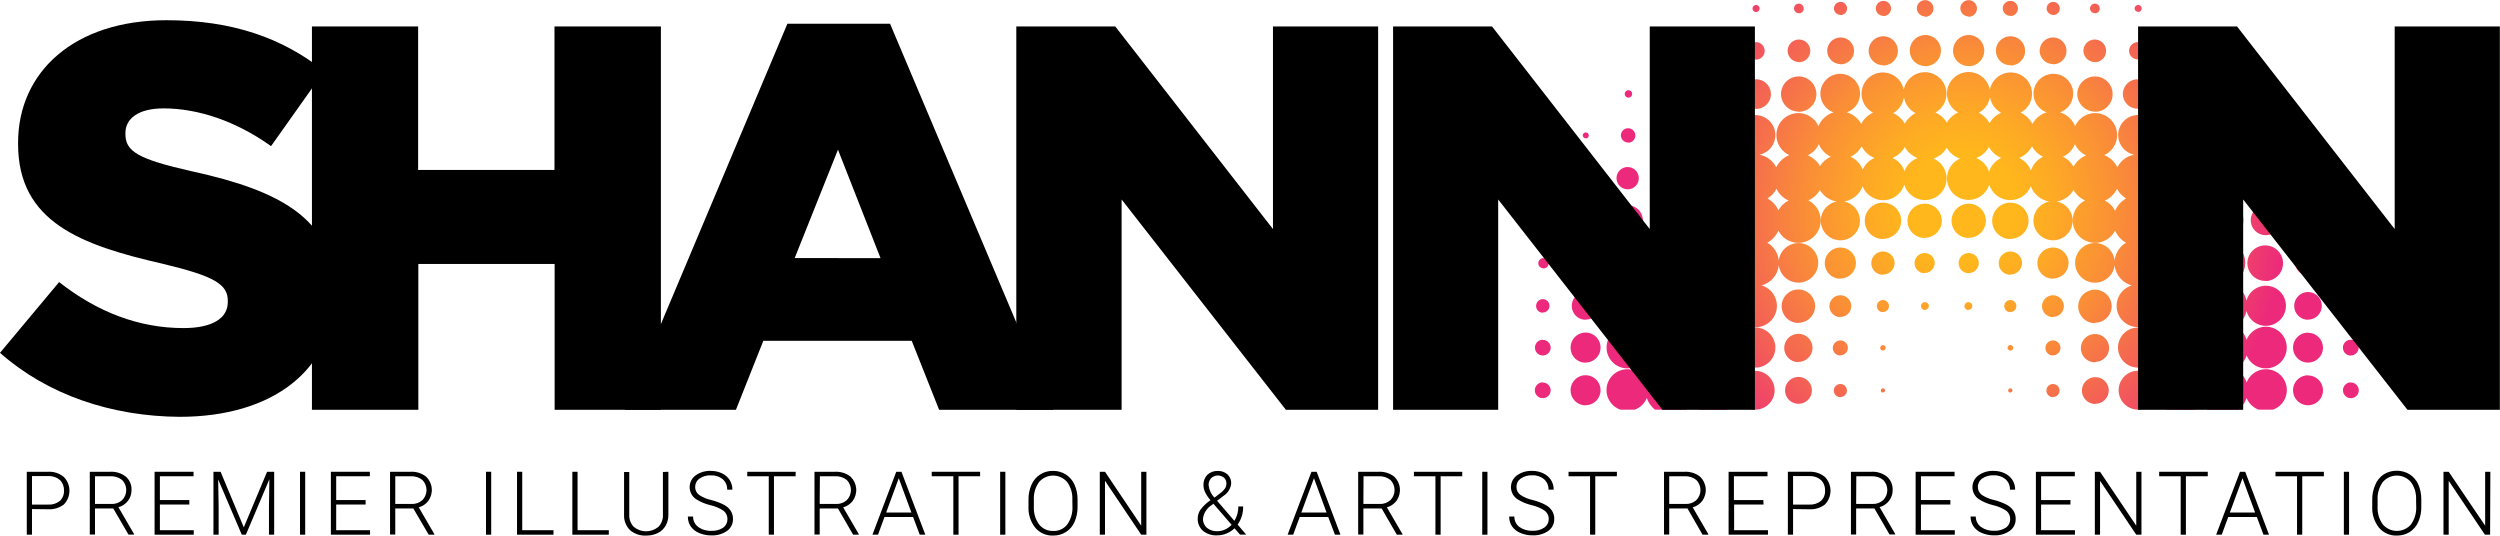 <svg width="480" height="103" viewBox="0 0 480 103" fill="none" xmlns="http://www.w3.org/2000/svg">
<g clip-path="url(#clip0_199_10734)">
<path d="M345.289 77.53C344.78 77.526 344.282 77.371 343.861 77.085C343.439 76.799 343.111 76.394 342.919 75.921C342.727 75.449 342.68 74.93 342.782 74.431C342.885 73.932 343.133 73.474 343.496 73.115C343.858 72.757 344.319 72.514 344.82 72.417C345.32 72.32 345.838 72.374 346.308 72.572C346.778 72.769 347.179 73.101 347.461 73.526C347.742 73.951 347.891 74.45 347.889 74.96C347.889 75.3 347.822 75.637 347.691 75.951C347.56 76.264 347.368 76.549 347.126 76.788C346.884 77.027 346.597 77.216 346.282 77.343C345.967 77.471 345.629 77.534 345.289 77.53ZM345.289 69.53C344.751 69.53 344.226 69.371 343.778 69.072C343.331 68.773 342.982 68.348 342.777 67.851C342.571 67.354 342.517 66.807 342.622 66.28C342.727 65.752 342.986 65.267 343.366 64.887C343.747 64.507 344.231 64.248 344.759 64.142C345.286 64.038 345.833 64.091 346.33 64.297C346.827 64.503 347.252 64.852 347.551 65.299C347.85 65.746 348.009 66.272 348.009 66.81C347.999 67.525 347.708 68.206 347.199 68.708C346.69 69.209 346.004 69.49 345.289 69.49V69.53ZM345.289 62.01C344.653 62.01 344.03 61.821 343.501 61.468C342.971 61.114 342.558 60.611 342.315 60.023C342.071 59.434 342.007 58.787 342.131 58.162C342.256 57.538 342.562 56.964 343.013 56.513C343.463 56.063 344.037 55.756 344.661 55.632C345.286 55.508 345.933 55.572 346.522 55.815C347.11 56.059 347.613 56.472 347.967 57.001C348.321 57.531 348.509 58.153 348.509 58.79C348.499 59.637 348.155 60.446 347.552 61.041C346.95 61.637 346.137 61.97 345.289 61.97V62.01ZM353.349 76.26C353.098 76.26 352.852 76.186 352.643 76.046C352.434 75.906 352.271 75.707 352.175 75.474C352.079 75.241 352.055 74.985 352.105 74.739C352.154 74.492 352.276 74.266 352.455 74.089C352.634 73.912 352.861 73.791 353.108 73.743C353.355 73.696 353.611 73.722 353.842 73.82C354.074 73.918 354.272 74.082 354.41 74.292C354.549 74.502 354.621 74.749 354.619 75C354.609 75.329 354.47 75.641 354.233 75.869C353.996 76.097 353.679 76.223 353.349 76.22V76.26ZM353.349 68.26C353.063 68.26 352.782 68.175 352.544 68.016C352.305 67.857 352.12 67.63 352.01 67.365C351.9 67.1 351.871 66.809 351.927 66.527C351.983 66.246 352.121 65.988 352.324 65.785C352.527 65.582 352.785 65.444 353.067 65.388C353.348 65.332 353.639 65.361 353.904 65.471C354.169 65.58 354.396 65.766 354.555 66.005C354.714 66.243 354.799 66.523 354.799 66.81C354.789 67.188 354.632 67.546 354.361 67.81C354.09 68.073 353.727 68.22 353.349 68.22V68.26ZM353.349 60.89C352.934 60.89 352.528 60.767 352.183 60.536C351.837 60.306 351.568 59.978 351.409 59.594C351.25 59.21 351.209 58.788 351.29 58.381C351.371 57.973 351.571 57.599 351.865 57.305C352.158 57.012 352.532 56.812 352.94 56.731C353.347 56.65 353.769 56.691 354.153 56.85C354.537 57.009 354.865 57.278 355.096 57.624C355.326 57.969 355.449 58.375 355.449 58.79C355.442 59.341 355.216 59.867 354.823 60.252C354.43 60.638 353.9 60.853 353.349 60.85V60.89ZM353.349 53.52C352.756 53.52 352.176 53.344 351.683 53.015C351.189 52.685 350.805 52.217 350.578 51.668C350.351 51.12 350.291 50.517 350.407 49.935C350.523 49.353 350.809 48.819 351.228 48.399C351.648 47.979 352.182 47.694 352.764 47.578C353.346 47.462 353.949 47.522 354.498 47.749C355.046 47.976 355.514 48.36 355.844 48.854C356.174 49.347 356.349 49.927 356.349 50.52C356.339 51.309 356.018 52.062 355.457 52.616C354.895 53.17 354.138 53.48 353.349 53.48V53.52ZM361.529 75.38C361.448 75.382 361.367 75.36 361.298 75.315C361.229 75.271 361.175 75.207 361.143 75.132C361.11 75.056 361.101 74.973 361.117 74.893C361.132 74.812 361.172 74.738 361.23 74.68C361.288 74.623 361.362 74.583 361.442 74.568C361.522 74.552 361.606 74.561 361.681 74.594C361.756 74.626 361.82 74.68 361.865 74.749C361.909 74.818 361.931 74.898 361.929 74.98C361.92 75.079 361.873 75.171 361.799 75.238C361.725 75.304 361.629 75.341 361.529 75.34V75.38ZM361.529 67.32C361.389 67.32 361.254 67.264 361.155 67.165C361.055 67.066 360.999 66.931 360.999 66.79C360.998 66.72 361.011 66.651 361.037 66.586C361.063 66.521 361.102 66.462 361.152 66.412C361.201 66.363 361.26 66.324 361.325 66.298C361.39 66.272 361.459 66.259 361.529 66.26C361.67 66.26 361.805 66.316 361.904 66.415C362.004 66.515 362.059 66.65 362.059 66.79C362.049 66.924 361.989 67.049 361.891 67.139C361.792 67.23 361.663 67.281 361.529 67.28V67.32ZM361.529 59.94C361.298 59.942 361.07 59.875 360.877 59.748C360.683 59.621 360.532 59.439 360.441 59.225C360.351 59.011 360.327 58.776 360.371 58.548C360.415 58.321 360.525 58.111 360.689 57.947C360.852 57.782 361.06 57.669 361.287 57.623C361.515 57.578 361.75 57.6 361.965 57.688C362.179 57.777 362.363 57.927 362.492 58.119C362.621 58.312 362.689 58.538 362.689 58.77C362.682 59.073 362.556 59.36 362.339 59.571C362.123 59.782 361.832 59.9 361.529 59.9V59.94ZM361.529 52.76C361.086 52.76 360.653 52.629 360.285 52.383C359.917 52.137 359.629 51.787 359.46 51.377C359.29 50.968 359.246 50.518 359.333 50.083C359.419 49.649 359.632 49.25 359.946 48.936C360.259 48.623 360.658 48.41 361.092 48.323C361.527 48.237 361.977 48.281 362.387 48.451C362.796 48.62 363.146 48.907 363.392 49.276C363.638 49.644 363.769 50.077 363.769 50.52C363.759 51.107 363.518 51.667 363.099 52.078C362.68 52.49 362.117 52.72 361.529 52.72V52.76ZM361.529 45.9C360.837 45.9 360.16 45.695 359.584 45.31C359.008 44.925 358.56 44.377 358.295 43.737C358.03 43.097 357.962 42.393 358.097 41.714C358.233 41.035 358.568 40.411 359.058 39.922C359.549 39.433 360.173 39.1 360.853 38.966C361.532 38.832 362.236 38.903 362.876 39.17C363.515 39.436 364.061 39.886 364.444 40.463C364.828 41.04 365.031 41.718 365.029 42.41C365.019 43.331 364.645 44.21 363.99 44.856C363.334 45.502 362.45 45.863 361.529 45.86V45.9ZM369.589 59.53C369.439 59.53 369.292 59.486 369.167 59.402C369.042 59.319 368.945 59.2 368.887 59.061C368.83 58.922 368.815 58.769 368.844 58.622C368.873 58.475 368.946 58.339 369.052 58.233C369.158 58.127 369.294 58.054 369.441 58.025C369.589 57.996 369.741 58.011 369.88 58.068C370.019 58.126 370.138 58.223 370.221 58.348C370.305 58.473 370.349 58.62 370.349 58.77C370.339 58.965 370.255 59.148 370.113 59.282C369.972 59.416 369.784 59.49 369.589 59.49V59.53ZM369.529 52.46C369.146 52.46 368.771 52.346 368.452 52.133C368.133 51.92 367.884 51.617 367.737 51.263C367.59 50.908 367.552 50.518 367.627 50.142C367.702 49.766 367.886 49.42 368.158 49.148C368.429 48.877 368.775 48.692 369.151 48.617C369.527 48.543 369.917 48.581 370.272 48.728C370.626 48.875 370.929 49.123 371.143 49.443C371.356 49.761 371.469 50.137 371.469 50.52C371.459 51.028 371.25 51.511 370.887 51.866C370.525 52.221 370.037 52.42 369.529 52.42V52.46ZM369.529 45.7C368.876 45.7 368.238 45.507 367.695 45.143C367.152 44.78 366.729 44.264 366.48 43.661C366.23 43.057 366.165 42.393 366.294 41.753C366.422 41.112 366.737 40.524 367.2 40.063C367.662 39.602 368.251 39.289 368.892 39.163C369.533 39.036 370.196 39.103 370.799 39.354C371.402 39.606 371.917 40.03 372.278 40.574C372.64 41.118 372.831 41.757 372.829 42.41C372.819 43.271 372.472 44.093 371.863 44.7C371.253 45.308 370.43 45.653 369.569 45.66L369.529 45.7ZM377.929 59.53C377.779 59.53 377.632 59.486 377.507 59.402C377.382 59.319 377.285 59.2 377.227 59.061C377.17 58.922 377.155 58.769 377.184 58.622C377.213 58.475 377.286 58.339 377.392 58.233C377.498 58.127 377.634 58.054 377.781 58.025C377.929 57.996 378.081 58.011 378.22 58.068C378.359 58.126 378.478 58.223 378.561 58.348C378.645 58.473 378.689 58.62 378.689 58.77C378.68 58.958 378.601 59.136 378.468 59.269C378.335 59.402 378.157 59.481 377.969 59.49L377.929 59.53ZM377.989 52.46C377.606 52.46 377.231 52.346 376.912 52.133C376.593 51.92 376.344 51.617 376.197 51.263C376.05 50.908 376.012 50.518 376.087 50.142C376.162 49.766 376.346 49.42 376.618 49.148C376.889 48.877 377.235 48.692 377.611 48.617C377.987 48.543 378.377 48.581 378.732 48.728C379.086 48.875 379.389 49.123 379.602 49.443C379.816 49.761 379.929 50.137 379.929 50.52C379.922 51.022 379.719 51.501 379.364 51.855C379.01 52.21 378.531 52.413 378.029 52.42L377.989 52.46ZM377.989 45.7C377.336 45.7 376.698 45.507 376.155 45.143C375.612 44.78 375.189 44.264 374.94 43.661C374.69 43.057 374.625 42.393 374.754 41.753C374.882 41.112 375.197 40.524 375.66 40.063C376.122 39.602 376.711 39.289 377.352 39.163C377.993 39.036 378.656 39.103 379.259 39.354C379.862 39.606 380.377 40.03 380.738 40.574C381.1 41.118 381.291 41.757 381.289 42.41C381.279 43.278 380.926 44.106 380.308 44.714C379.69 45.323 378.857 45.663 377.989 45.66V45.7ZM385.989 75.38C385.908 75.382 385.827 75.36 385.758 75.315C385.689 75.271 385.635 75.207 385.603 75.132C385.57 75.056 385.561 74.973 385.577 74.893C385.592 74.812 385.632 74.738 385.69 74.68C385.748 74.623 385.822 74.583 385.902 74.568C385.982 74.552 386.066 74.561 386.141 74.594C386.216 74.626 386.28 74.68 386.325 74.749C386.369 74.818 386.391 74.898 386.389 74.98C386.381 75.071 386.342 75.156 386.278 75.222C386.214 75.287 386.13 75.329 386.039 75.34L385.989 75.38ZM385.989 67.32C385.848 67.32 385.712 67.265 385.611 67.166C385.51 67.067 385.452 66.932 385.449 66.79C385.447 66.683 385.477 66.578 385.536 66.488C385.594 66.397 385.677 66.327 385.776 66.284C385.874 66.242 385.983 66.23 386.089 66.249C386.194 66.269 386.291 66.32 386.368 66.395C386.444 66.47 386.497 66.566 386.518 66.671C386.54 66.776 386.53 66.885 386.489 66.985C386.449 67.084 386.379 67.169 386.29 67.228C386.201 67.288 386.097 67.32 385.989 67.32ZM385.989 59.94C385.758 59.942 385.53 59.875 385.337 59.748C385.143 59.621 384.992 59.439 384.901 59.225C384.811 59.011 384.787 58.776 384.831 58.548C384.875 58.321 384.985 58.111 385.149 57.947C385.312 57.782 385.52 57.669 385.747 57.623C385.975 57.578 386.21 57.6 386.425 57.688C386.639 57.777 386.823 57.927 386.952 58.119C387.081 58.312 387.149 58.538 387.149 58.77C387.142 59.064 387.023 59.344 386.817 59.554C386.611 59.764 386.333 59.888 386.039 59.9L385.989 59.94ZM385.989 52.76C385.546 52.76 385.113 52.629 384.745 52.383C384.377 52.137 384.09 51.787 383.92 51.377C383.75 50.968 383.706 50.518 383.792 50.083C383.879 49.649 384.092 49.25 384.406 48.936C384.719 48.623 385.118 48.41 385.552 48.323C385.987 48.237 386.437 48.281 386.847 48.451C387.256 48.62 387.606 48.907 387.852 49.276C388.098 49.644 388.229 50.077 388.229 50.52C388.219 51.099 387.986 51.651 387.577 52.061C387.169 52.471 386.618 52.707 386.039 52.72L385.989 52.76ZM385.989 45.9C385.297 45.9 384.62 45.695 384.044 45.31C383.468 44.925 383.02 44.377 382.755 43.737C382.49 43.097 382.422 42.393 382.557 41.714C382.693 41.035 383.028 40.411 383.518 39.922C384.009 39.433 384.633 39.1 385.313 38.966C385.992 38.832 386.696 38.903 387.336 39.17C387.975 39.436 388.521 39.886 388.904 40.463C389.288 41.04 389.491 41.718 389.489 42.41C389.479 43.324 389.111 44.197 388.464 44.842C387.817 45.487 386.943 45.852 386.029 45.86L385.989 45.9ZM394.169 76.26C393.918 76.26 393.672 76.186 393.463 76.046C393.254 75.906 393.091 75.707 392.995 75.474C392.899 75.241 392.875 74.985 392.925 74.739C392.974 74.492 393.096 74.266 393.275 74.089C393.454 73.912 393.681 73.791 393.928 73.743C394.175 73.696 394.431 73.722 394.662 73.82C394.894 73.918 395.092 74.082 395.23 74.292C395.369 74.502 395.441 74.749 395.439 75C395.432 75.323 395.299 75.63 395.07 75.858C394.841 76.085 394.532 76.215 394.209 76.22L394.169 76.26ZM394.169 68.26C393.883 68.26 393.602 68.175 393.364 68.016C393.125 67.857 392.94 67.63 392.83 67.365C392.72 67.1 392.691 66.809 392.747 66.527C392.803 66.246 392.941 65.988 393.144 65.785C393.347 65.582 393.605 65.444 393.887 65.388C394.168 65.332 394.459 65.361 394.724 65.471C394.989 65.58 395.216 65.766 395.375 66.005C395.534 66.243 395.619 66.523 395.619 66.81C395.612 67.182 395.461 67.536 395.198 67.799C394.935 68.062 394.581 68.213 394.209 68.22L394.169 68.26ZM394.169 60.89C393.754 60.89 393.348 60.767 393.003 60.536C392.657 60.306 392.388 59.978 392.229 59.594C392.07 59.21 392.029 58.788 392.11 58.381C392.191 57.973 392.391 57.599 392.685 57.305C392.978 57.012 393.352 56.812 393.76 56.731C394.167 56.65 394.589 56.691 394.973 56.85C395.357 57.009 395.685 57.278 395.916 57.624C396.146 57.969 396.269 58.375 396.269 58.79C396.259 59.333 396.039 59.852 395.655 60.236C395.271 60.62 394.753 60.84 394.209 60.85L394.169 60.89ZM394.169 53.52C393.576 53.52 392.996 53.344 392.503 53.015C392.009 52.685 391.625 52.217 391.398 51.668C391.171 51.12 391.111 50.517 391.227 49.935C391.343 49.353 391.629 48.819 392.048 48.399C392.468 47.979 393.002 47.694 393.584 47.578C394.166 47.462 394.769 47.522 395.317 47.749C395.866 47.976 396.334 48.36 396.664 48.854C396.994 49.347 397.169 49.927 397.169 50.52C397.159 51.302 396.844 52.049 396.291 52.602C395.738 53.155 394.991 53.47 394.209 53.48L394.169 53.52ZM402.239 77.57C401.734 77.556 401.243 77.394 400.829 77.104C400.414 76.814 400.095 76.408 399.909 75.937C399.724 75.466 399.681 74.951 399.786 74.456C399.891 73.961 400.139 73.508 400.499 73.153C400.86 72.798 401.317 72.557 401.813 72.46C402.31 72.362 402.824 72.413 403.292 72.606C403.76 72.798 404.161 73.124 404.445 73.543C404.729 73.961 404.883 74.454 404.889 74.96C404.888 75.301 404.819 75.638 404.687 75.951C404.555 76.265 404.362 76.55 404.12 76.789C403.877 77.028 403.59 77.216 403.274 77.344C402.958 77.471 402.62 77.534 402.279 77.53L402.239 77.57ZM402.239 69.57C401.701 69.57 401.176 69.411 400.728 69.112C400.281 68.813 399.932 68.388 399.726 67.891C399.521 67.394 399.467 66.847 399.572 66.32C399.677 65.792 399.936 65.307 400.316 64.927C400.697 64.546 401.181 64.287 401.709 64.183C402.236 64.078 402.783 64.132 403.28 64.337C403.777 64.543 404.202 64.892 404.501 65.339C404.8 65.786 404.959 66.312 404.959 66.85C404.939 67.551 404.649 68.216 404.149 68.708C403.65 69.2 402.98 69.48 402.279 69.49L402.239 69.57ZM402.239 62.05C401.602 62.052 400.979 61.865 400.448 61.513C399.917 61.16 399.503 60.658 399.257 60.069C399.012 59.481 398.947 58.834 399.07 58.208C399.193 57.583 399.499 57.008 399.949 56.557C400.399 56.106 400.973 55.798 401.598 55.673C402.222 55.548 402.87 55.611 403.459 55.854C404.048 56.098 404.552 56.511 404.906 57.04C405.26 57.57 405.449 58.193 405.449 58.83C405.429 59.662 405.087 60.453 404.496 61.038C403.906 61.624 403.111 61.958 402.279 61.97L402.239 62.05ZM333.169 52.9C332.753 53.668 332.138 54.31 331.389 54.76C332.263 55.3 332.94 56.106 333.319 57.06C333.567 56.547 333.919 56.09 334.353 55.72C334.787 55.35 335.293 55.074 335.839 54.91C334.727 54.576 333.786 53.828 333.209 52.82L333.169 52.9ZM324.709 56.46C325.109 55.765 325.676 55.18 326.359 54.76C325.542 54.269 324.885 53.549 324.469 52.69C324.015 53.501 323.315 54.145 322.469 54.53C323.411 54.882 324.211 55.532 324.749 56.38L324.709 56.46ZM324.469 48.46C324.886 47.596 325.546 46.873 326.369 46.38C325.408 45.777 324.698 44.846 324.369 43.76C324.117 44.437 323.683 45.032 323.115 45.478C322.547 45.924 321.867 46.205 321.149 46.29C321.838 46.343 322.503 46.561 323.088 46.927C323.673 47.293 324.161 47.795 324.509 48.39L324.469 48.46ZM324.889 69.16C324.486 69.862 323.911 70.45 323.219 70.87C323.942 71.311 324.538 71.931 324.949 72.67C325.384 71.927 326.018 71.321 326.779 70.92C325.998 70.521 325.343 69.912 324.889 69.16ZM324.889 64.39C325.267 63.767 325.784 63.24 326.399 62.85C325.703 62.432 325.127 61.839 324.729 61.13C324.355 61.758 323.837 62.289 323.219 62.68C323.91 63.098 324.485 63.682 324.889 64.38V64.39ZM332.809 39.88C333.255 39.137 333.89 38.526 334.649 38.11C333.67 37.513 332.955 36.566 332.649 35.46C332.458 36.022 332.145 36.534 331.731 36.959C331.318 37.385 330.815 37.713 330.259 37.92C331.323 38.24 332.235 38.933 332.829 39.87L332.809 39.88ZM333.189 48.19C333.565 47.571 334.083 47.05 334.699 46.67C333.916 46.26 333.262 45.64 332.809 44.88C332.438 45.452 331.951 45.939 331.379 46.31C332.146 46.75 332.778 47.389 333.209 48.16L333.189 48.19ZM414.719 44.88C414.279 45.626 413.647 46.241 412.889 46.66C413.504 47.043 414.021 47.563 414.399 48.18C414.821 47.401 415.447 46.751 416.209 46.3C415.619 45.939 415.117 45.45 414.739 44.87L414.719 44.88ZM422.819 61.16C422.419 61.867 421.844 62.459 421.149 62.88C421.762 63.271 422.275 63.798 422.649 64.42C423.06 63.72 423.637 63.133 424.329 62.71C423.709 62.322 423.191 61.79 422.819 61.16ZM423.049 52.65C422.638 53.509 421.984 54.228 421.169 54.72C421.851 55.143 422.417 55.727 422.819 56.42C423.339 55.541 424.138 54.862 425.089 54.49C424.224 54.101 423.508 53.441 423.049 52.61V52.65ZM423.139 43.73C422.811 44.816 422.101 45.747 421.139 46.35C421.962 46.84 422.621 47.564 423.029 48.43C423.366 47.829 423.843 47.319 424.419 46.941C424.995 46.563 425.654 46.33 426.339 46.26C425.621 46.169 424.941 45.881 424.376 45.428C423.811 44.974 423.383 44.373 423.139 43.69V43.73ZM422.649 69.16C422.199 69.911 421.548 70.52 420.769 70.92C421.529 71.323 422.163 71.929 422.599 72.67C423.005 71.927 423.602 71.305 424.329 70.87C423.637 70.448 423.06 69.86 422.649 69.16ZM414.889 35.45C414.577 36.552 413.863 37.497 412.889 38.1C413.649 38.517 414.284 39.127 414.729 39.87C415.316 38.914 416.229 38.204 417.299 37.87C416.744 37.67 416.24 37.349 415.823 36.93C415.407 36.512 415.088 36.007 414.889 35.45ZM414.319 52.82C413.716 53.802 412.761 54.517 411.649 54.82C412.195 54.983 412.7 55.259 413.132 55.629C413.565 55.999 413.915 56.456 414.159 56.97C414.546 56.017 415.225 55.212 416.099 54.67C415.364 54.22 414.764 53.581 414.359 52.82H414.319ZM320.669 37.44C321.308 37.438 321.931 37.247 322.461 36.891C322.991 36.535 323.404 36.03 323.646 35.439C323.889 34.849 323.952 34.2 323.826 33.574C323.7 32.948 323.392 32.373 322.94 31.923C322.488 31.472 321.912 31.165 321.286 31.042C320.66 30.918 320.011 30.982 319.421 31.227C318.831 31.472 318.328 31.886 317.973 32.417C317.619 32.948 317.429 33.572 317.429 34.21C317.429 34.639 317.515 35.063 317.68 35.458C317.845 35.853 318.088 36.212 318.393 36.512C318.698 36.813 319.06 37.05 319.458 37.209C319.856 37.368 320.281 37.447 320.709 37.44H320.669ZM312.509 36.35C312.933 36.35 313.346 36.225 313.698 35.99C314.05 35.755 314.325 35.42 314.487 35.029C314.649 34.638 314.691 34.208 314.608 33.793C314.526 33.378 314.322 32.996 314.023 32.697C313.723 32.398 313.342 32.194 312.927 32.111C312.512 32.029 312.082 32.071 311.691 32.233C311.299 32.395 310.965 32.669 310.73 33.021C310.495 33.373 310.369 33.787 310.369 34.21C310.369 34.495 310.426 34.776 310.536 35.039C310.646 35.301 310.807 35.539 311.01 35.738C311.213 35.937 311.454 36.094 311.718 36.199C311.982 36.304 312.265 36.356 312.549 36.35H312.509ZM304.419 35.35C304.637 35.35 304.85 35.286 305.031 35.165C305.211 35.044 305.352 34.872 305.436 34.671C305.519 34.47 305.541 34.249 305.498 34.036C305.456 33.822 305.351 33.626 305.197 33.472C305.043 33.319 304.847 33.214 304.634 33.171C304.421 33.129 304.199 33.151 303.998 33.234C303.797 33.317 303.626 33.458 303.505 33.639C303.384 33.82 303.319 34.033 303.319 34.25C303.325 34.395 303.358 34.537 303.418 34.668C303.478 34.8 303.564 34.918 303.67 35.017C303.776 35.115 303.9 35.192 304.035 35.242C304.171 35.292 304.315 35.316 304.459 35.31L304.419 35.35ZM296.219 34.71C296.341 34.71 296.458 34.662 296.545 34.575C296.631 34.489 296.679 34.372 296.679 34.25C296.681 34.19 296.67 34.129 296.647 34.073C296.625 34.016 296.591 33.965 296.548 33.922C296.505 33.879 296.454 33.845 296.397 33.822C296.341 33.8 296.28 33.789 296.219 33.79C296.097 33.79 295.98 33.839 295.894 33.925C295.808 34.011 295.759 34.128 295.759 34.25C295.772 34.371 295.831 34.483 295.925 34.561C296.018 34.64 296.138 34.679 296.259 34.67L296.219 34.71ZM328.889 29.16C329.512 29.158 330.12 28.972 330.637 28.625C331.153 28.277 331.556 27.785 331.793 27.209C332.029 26.633 332.09 26 331.968 25.39C331.845 24.779 331.544 24.219 331.103 23.779C330.662 23.34 330.101 23.041 329.49 22.92C328.88 22.799 328.247 22.862 327.672 23.101C327.097 23.34 326.605 23.744 326.26 24.261C325.914 24.779 325.729 25.388 325.729 26.01C325.729 26.425 325.811 26.835 325.97 27.218C326.129 27.601 326.362 27.949 326.656 28.241C326.949 28.534 327.298 28.766 327.681 28.923C328.064 29.081 328.475 29.162 328.889 29.16ZM320.769 28.31C321.224 28.31 321.669 28.175 322.047 27.923C322.425 27.67 322.72 27.311 322.894 26.89C323.068 26.47 323.114 26.008 323.025 25.562C322.937 25.115 322.717 24.706 322.396 24.384C322.074 24.062 321.664 23.843 321.218 23.755C320.772 23.666 320.31 23.711 319.889 23.885C319.469 24.059 319.11 24.354 318.857 24.733C318.604 25.111 318.469 25.555 318.469 26.01C318.48 26.608 318.723 27.178 319.146 27.6C319.57 28.022 320.142 28.263 320.739 28.27L320.769 28.31ZM312.589 27.4C312.865 27.402 313.135 27.322 313.364 27.171C313.594 27.019 313.774 26.803 313.881 26.549C313.987 26.295 314.016 26.016 313.964 25.745C313.911 25.475 313.78 25.226 313.586 25.031C313.392 24.836 313.144 24.702 312.874 24.648C312.604 24.593 312.324 24.62 312.07 24.725C311.815 24.83 311.598 25.008 311.444 25.237C311.291 25.466 311.209 25.735 311.209 26.01C311.22 26.365 311.365 26.703 311.616 26.954C311.867 27.205 312.205 27.35 312.559 27.36L312.589 27.4ZM304.469 26.59C304.584 26.59 304.696 26.556 304.792 26.492C304.887 26.429 304.961 26.338 305.005 26.232C305.049 26.126 305.061 26.01 305.038 25.897C305.016 25.785 304.961 25.681 304.88 25.6C304.798 25.519 304.695 25.464 304.583 25.441C304.47 25.419 304.353 25.43 304.247 25.474C304.142 25.518 304.051 25.593 303.987 25.688C303.923 25.783 303.889 25.896 303.889 26.01C303.899 26.152 303.96 26.285 304.062 26.385C304.163 26.484 304.298 26.543 304.439 26.55L304.469 26.59ZM369.619 12.72C370.215 12.73 370.8 12.563 371.3 12.239C371.799 11.916 372.192 11.451 372.426 10.903C372.661 10.356 372.728 9.751 372.618 9.166C372.508 8.581 372.226 8.042 371.809 7.617C371.391 7.193 370.857 6.902 370.273 6.782C369.69 6.662 369.084 6.719 368.533 6.944C367.982 7.17 367.511 7.554 367.179 8.048C366.847 8.543 366.67 9.125 366.669 9.72C366.667 10.499 366.972 11.248 367.519 11.802C368.066 12.357 368.811 12.672 369.589 12.68L369.619 12.72ZM369.619 3.23C369.936 3.232 370.247 3.14 370.511 2.966C370.775 2.791 370.982 2.542 371.105 2.25C371.227 1.957 371.261 1.635 371.2 1.324C371.139 1.013 370.988 0.727 370.764 0.502C370.541 0.278 370.256 0.124 369.945 0.062C369.635 -0.001 369.312 0.03 369.019 0.151C368.727 0.272 368.476 0.477 368.3 0.74C368.124 1.004 368.029 1.313 368.029 1.63C368.047 2.036 368.218 2.419 368.508 2.703C368.797 2.987 369.184 3.151 369.589 3.16L369.619 3.23ZM361.619 3.09C361.908 3.09 362.19 3.005 362.431 2.844C362.671 2.684 362.858 2.456 362.968 2.189C363.079 1.922 363.108 1.629 363.051 1.345C362.995 1.062 362.856 0.802 362.652 0.598C362.448 0.394 362.187 0.255 361.904 0.198C361.621 0.142 361.328 0.171 361.061 0.281C360.794 0.392 360.566 0.579 360.406 0.819C360.245 1.059 360.159 1.342 360.159 1.63C360.167 1.999 360.315 2.352 360.573 2.616C360.831 2.88 361.181 3.035 361.549 3.05L361.619 3.09ZM353.379 2.9C353.631 2.9 353.876 2.826 354.085 2.686C354.294 2.547 354.457 2.348 354.553 2.116C354.649 1.884 354.674 1.629 354.625 1.383C354.576 1.136 354.455 0.91 354.277 0.732C354.1 0.555 353.874 0.434 353.627 0.385C353.381 0.336 353.126 0.361 352.893 0.457C352.661 0.553 352.463 0.716 352.323 0.925C352.184 1.134 352.109 1.379 352.109 1.63C352.119 1.948 352.248 2.251 352.47 2.479C352.692 2.707 352.992 2.843 353.309 2.86L353.379 2.9ZM345.379 2.57C345.565 2.57 345.747 2.515 345.902 2.412C346.056 2.309 346.177 2.162 346.248 1.99C346.319 1.818 346.338 1.629 346.301 1.447C346.265 1.265 346.176 1.097 346.044 0.966C345.913 0.834 345.745 0.745 345.563 0.708C345.38 0.672 345.191 0.691 345.02 0.762C344.848 0.833 344.701 0.953 344.598 1.108C344.495 1.263 344.439 1.444 344.439 1.63C344.448 1.858 344.539 2.074 344.695 2.24C344.852 2.405 345.063 2.509 345.289 2.53L345.379 2.57ZM337.079 2.31C337.175 2.322 337.272 2.313 337.364 2.285C337.456 2.256 337.541 2.208 337.613 2.144C337.685 2.081 337.742 2.002 337.782 1.914C337.821 1.827 337.842 1.732 337.842 1.635C337.842 1.539 337.821 1.444 337.782 1.356C337.742 1.268 337.685 1.19 337.613 1.126C337.541 1.062 337.456 1.015 337.364 0.986C337.272 0.957 337.175 0.949 337.079 0.96C336.915 0.98 336.763 1.06 336.653 1.184C336.543 1.309 336.482 1.469 336.482 1.635C336.482 1.801 336.543 1.962 336.653 2.086C336.763 2.21 336.915 2.29 337.079 2.31ZM361.589 12.58C362.145 12.58 362.688 12.415 363.151 12.107C363.613 11.798 363.973 11.359 364.186 10.846C364.398 10.332 364.454 9.767 364.345 9.222C364.237 8.677 363.969 8.176 363.576 7.783C363.183 7.39 362.683 7.123 362.138 7.014C361.593 6.906 361.028 6.961 360.514 7.174C360.001 7.387 359.562 7.747 359.253 8.209C358.944 8.671 358.779 9.215 358.779 9.77C358.789 10.493 359.078 11.185 359.584 11.7C360.091 12.216 360.777 12.517 361.499 12.54L361.589 12.58ZM353.399 12.35C353.91 12.35 354.409 12.199 354.833 11.915C355.257 11.632 355.588 11.229 355.783 10.758C355.978 10.286 356.029 9.767 355.93 9.267C355.83 8.766 355.585 8.307 355.224 7.946C354.863 7.585 354.403 7.339 353.903 7.24C353.402 7.14 352.884 7.191 352.412 7.387C351.941 7.582 351.538 7.913 351.254 8.337C350.971 8.761 350.819 9.26 350.819 9.77C350.829 10.432 351.093 11.065 351.557 11.538C352.02 12.011 352.648 12.287 353.309 12.31L353.399 12.35ZM345.399 11.95C345.831 11.95 346.252 11.822 346.611 11.583C346.969 11.343 347.249 11.003 347.414 10.604C347.579 10.206 347.622 9.768 347.538 9.345C347.453 8.922 347.246 8.534 346.941 8.229C346.636 7.924 346.248 7.716 345.825 7.632C345.402 7.548 344.964 7.591 344.565 7.756C344.167 7.921 343.826 8.201 343.587 8.559C343.347 8.918 343.219 9.339 343.219 9.77C343.231 10.321 343.449 10.846 343.831 11.243C344.213 11.639 344.73 11.878 345.279 11.91L345.399 11.95ZM337.129 11.45C337.462 11.452 337.788 11.355 338.066 11.172C338.343 10.989 338.56 10.727 338.689 10.42C338.817 10.113 338.852 9.775 338.788 9.449C338.725 9.122 338.565 8.822 338.331 8.586C338.096 8.35 337.797 8.189 337.471 8.123C337.145 8.058 336.806 8.09 336.499 8.217C336.191 8.344 335.928 8.559 335.743 8.836C335.558 9.112 335.459 9.438 335.459 9.77C335.468 10.187 335.632 10.586 335.918 10.889C336.205 11.192 336.594 11.378 337.009 11.41L337.129 11.45ZM328.999 10.85C329.213 10.848 329.42 10.783 329.597 10.663C329.773 10.544 329.91 10.374 329.99 10.177C330.07 9.979 330.09 9.762 330.047 9.554C330.005 9.345 329.901 9.153 329.75 9.003C329.598 8.853 329.406 8.751 329.196 8.71C328.987 8.669 328.771 8.691 328.574 8.773C328.377 8.856 328.209 8.994 328.091 9.171C327.973 9.349 327.909 9.557 327.909 9.77C327.918 10.033 328.022 10.284 328.203 10.476C328.383 10.667 328.627 10.786 328.889 10.81L328.999 10.85ZM320.829 10.37C320.948 10.37 321.064 10.335 321.163 10.269C321.261 10.203 321.338 10.11 321.384 10C321.429 9.89 321.441 9.77 321.418 9.653C321.395 9.537 321.338 9.43 321.254 9.346C321.17 9.262 321.063 9.205 320.947 9.182C320.83 9.159 320.709 9.171 320.6 9.216C320.49 9.261 320.397 9.338 320.331 9.437C320.265 9.536 320.229 9.652 320.229 9.77C320.236 9.904 320.286 10.031 320.373 10.133C320.46 10.234 320.579 10.304 320.709 10.33L320.829 10.37ZM345.349 21.47C346.022 21.47 346.679 21.271 347.238 20.897C347.798 20.524 348.233 19.993 348.491 19.371C348.748 18.75 348.815 18.067 348.684 17.407C348.553 16.747 348.229 16.142 347.754 15.666C347.278 15.191 346.672 14.867 346.013 14.736C345.353 14.604 344.67 14.672 344.048 14.929C343.427 15.186 342.896 15.622 342.522 16.181C342.149 16.741 341.949 17.398 341.949 18.07C341.959 18.945 342.305 19.782 342.916 20.407C343.527 21.033 344.356 21.399 345.229 21.43L345.349 21.47ZM337.159 20.92C337.724 20.922 338.276 20.757 338.746 20.445C339.216 20.133 339.582 19.689 339.8 19.168C340.017 18.647 340.075 18.074 339.966 17.52C339.857 16.967 339.586 16.458 339.188 16.059C338.79 15.659 338.282 15.387 337.729 15.276C337.176 15.165 336.602 15.221 336.081 15.436C335.56 15.652 335.114 16.017 334.8 16.486C334.487 16.955 334.319 17.506 334.319 18.07C334.329 18.797 334.616 19.493 335.121 20.015C335.627 20.538 336.313 20.847 337.039 20.88L337.159 20.92ZM328.999 20.13C329.407 20.13 329.805 20.009 330.144 19.783C330.483 19.557 330.747 19.235 330.903 18.859C331.059 18.482 331.099 18.068 331.02 17.668C330.94 17.269 330.744 16.902 330.456 16.614C330.168 16.326 329.801 16.129 329.401 16.05C329.002 15.97 328.588 16.011 328.211 16.167C327.835 16.323 327.513 16.587 327.287 16.926C327.06 17.265 326.939 17.663 326.939 18.07C326.949 18.591 327.155 19.089 327.517 19.464C327.879 19.839 328.369 20.062 328.889 20.09L328.999 20.13ZM320.899 19.38C321.166 19.38 321.427 19.301 321.649 19.153C321.871 19.004 322.045 18.794 322.147 18.547C322.249 18.3 322.276 18.029 322.223 17.767C322.171 17.505 322.043 17.265 321.854 17.076C321.665 16.887 321.425 16.758 321.163 16.706C320.901 16.654 320.63 16.681 320.383 16.783C320.136 16.885 319.925 17.058 319.777 17.28C319.629 17.502 319.549 17.763 319.549 18.03C319.558 18.361 319.688 18.678 319.915 18.92C320.142 19.161 320.449 19.311 320.779 19.34L320.899 19.38ZM312.659 18.75C312.85 18.75 313.034 18.674 313.169 18.539C313.304 18.404 313.379 18.221 313.379 18.03C313.379 17.839 313.304 17.656 313.169 17.521C313.034 17.386 312.85 17.31 312.659 17.31C312.468 17.31 312.285 17.386 312.15 17.521C312.015 17.656 311.939 17.839 311.939 18.03C311.939 18.221 312.015 18.404 312.15 18.539C312.285 18.674 312.468 18.75 312.659 18.75ZM312.659 53.97C313.338 53.97 314.001 53.769 314.565 53.392C315.129 53.015 315.569 52.48 315.828 51.853C316.088 51.226 316.156 50.536 316.024 49.871C315.891 49.206 315.565 48.595 315.085 48.115C314.605 47.635 313.994 47.309 313.329 47.176C312.663 47.044 311.974 47.112 311.347 47.371C310.72 47.631 310.184 48.071 309.808 48.635C309.431 49.199 309.229 49.862 309.229 50.54C309.239 51.421 309.587 52.264 310.201 52.895C310.816 53.526 311.649 53.897 312.529 53.93L312.659 53.97ZM304.559 52.87C305.02 52.87 305.471 52.734 305.854 52.478C306.237 52.222 306.536 51.858 306.712 51.432C306.888 51.006 306.935 50.538 306.845 50.086C306.755 49.634 306.533 49.219 306.207 48.893C305.881 48.567 305.466 48.345 305.014 48.255C304.562 48.165 304.094 48.211 303.668 48.388C303.242 48.564 302.878 48.863 302.622 49.246C302.366 49.629 302.229 50.079 302.229 50.54C302.239 51.129 302.471 51.693 302.879 52.118C303.287 52.543 303.841 52.797 304.429 52.83L304.559 52.87ZM296.349 51.55C296.547 51.55 296.741 51.492 296.905 51.382C297.069 51.272 297.198 51.116 297.273 50.933C297.349 50.75 297.369 50.549 297.33 50.355C297.292 50.161 297.196 49.983 297.057 49.843C296.917 49.703 296.739 49.608 296.545 49.569C296.351 49.531 296.15 49.551 295.967 49.626C295.784 49.702 295.628 49.83 295.518 49.995C295.408 50.159 295.349 50.352 295.349 50.55C295.357 50.788 295.449 51.014 295.608 51.19C295.767 51.366 295.984 51.48 296.219 51.51L296.349 51.55ZM312.559 45.16C313.127 45.16 313.682 44.992 314.154 44.677C314.626 44.361 314.994 43.913 315.211 43.389C315.428 42.864 315.485 42.287 315.374 41.73C315.264 41.174 314.99 40.662 314.589 40.261C314.187 39.859 313.676 39.586 313.119 39.475C312.563 39.365 311.986 39.422 311.461 39.639C310.937 39.856 310.489 40.224 310.173 40.696C309.858 41.168 309.689 41.723 309.689 42.29C309.692 43.051 309.995 43.779 310.533 44.317C311.071 44.854 311.799 45.158 312.559 45.16ZM304.459 43.93C304.791 43.928 305.115 43.828 305.39 43.642C305.665 43.456 305.879 43.193 306.004 42.886C306.13 42.579 306.162 42.242 306.096 41.916C306.03 41.591 305.869 41.293 305.634 41.059C305.399 40.825 305.099 40.666 304.774 40.602C304.448 40.538 304.111 40.572 303.804 40.699C303.498 40.827 303.236 41.042 303.052 41.318C302.868 41.594 302.769 41.918 302.769 42.25C302.765 42.474 302.806 42.697 302.89 42.905C302.973 43.113 303.097 43.302 303.254 43.461C303.412 43.621 303.599 43.747 303.806 43.833C304.013 43.918 304.235 43.962 304.459 43.96V43.93ZM296.229 43.02C296.37 43.02 296.507 42.979 296.624 42.901C296.741 42.823 296.832 42.712 296.885 42.582C296.939 42.452 296.953 42.309 296.926 42.172C296.898 42.034 296.831 41.907 296.731 41.808C296.632 41.709 296.506 41.641 296.368 41.614C296.23 41.587 296.087 41.601 295.958 41.654C295.828 41.708 295.717 41.799 295.639 41.916C295.561 42.033 295.519 42.17 295.519 42.31C295.515 42.406 295.531 42.502 295.565 42.591C295.598 42.681 295.65 42.763 295.717 42.832C295.783 42.901 295.862 42.956 295.951 42.993C296.039 43.031 296.134 43.05 296.229 43.05V43.02ZM304.429 61.37C304.954 61.37 305.466 61.215 305.902 60.924C306.338 60.633 306.677 60.219 306.878 59.734C307.078 59.25 307.131 58.717 307.029 58.203C306.926 57.689 306.674 57.217 306.303 56.846C305.933 56.476 305.46 56.223 304.946 56.121C304.432 56.019 303.9 56.071 303.415 56.272C302.931 56.473 302.517 56.812 302.226 57.248C301.935 57.684 301.779 58.196 301.779 58.72C301.775 59.071 301.841 59.419 301.972 59.744C302.104 60.069 302.298 60.364 302.545 60.614C302.791 60.863 303.085 61.061 303.408 61.196C303.732 61.331 304.079 61.4 304.429 61.4V61.37ZM296.219 60.01C296.475 60.01 296.724 59.935 296.936 59.793C297.148 59.651 297.314 59.45 297.411 59.214C297.509 58.978 297.534 58.719 297.485 58.469C297.435 58.218 297.312 57.989 297.132 57.808C296.951 57.628 296.721 57.505 296.471 57.455C296.221 57.405 295.962 57.431 295.726 57.529C295.49 57.626 295.289 57.791 295.147 58.004C295.005 58.216 294.929 58.465 294.929 58.72C294.924 58.892 294.954 59.064 295.016 59.225C295.079 59.385 295.173 59.532 295.293 59.655C295.414 59.778 295.558 59.876 295.717 59.942C295.876 60.008 296.047 60.042 296.219 60.04V60.01ZM304.429 69.61C304.999 69.61 305.557 69.441 306.031 69.124C306.504 68.807 306.873 68.357 307.091 67.83C307.309 67.303 307.365 66.724 307.253 66.165C307.141 65.606 306.866 65.093 306.462 64.69C306.059 64.288 305.544 64.014 304.985 63.904C304.426 63.794 303.846 63.853 303.32 64.072C302.794 64.292 302.345 64.663 302.03 65.138C301.715 65.612 301.547 66.17 301.549 66.74C301.544 67.121 301.615 67.499 301.757 67.852C301.9 68.205 302.112 68.526 302.38 68.796C302.648 69.066 302.968 69.28 303.32 69.425C303.671 69.57 304.049 69.643 304.429 69.64V69.61ZM296.219 65.23C295.921 65.23 295.629 65.319 295.381 65.485C295.132 65.651 294.939 65.886 294.824 66.162C294.71 66.438 294.68 66.742 294.738 67.035C294.797 67.328 294.941 67.597 295.152 67.808C295.363 68.019 295.632 68.163 295.925 68.221C296.218 68.279 296.521 68.25 296.797 68.135C297.073 68.021 297.309 67.828 297.475 67.579C297.641 67.331 297.729 67.039 297.729 66.74C297.724 66.344 297.562 65.966 297.28 65.689C296.997 65.412 296.616 65.258 296.219 65.26V65.23ZM304.429 77.8C304.999 77.8 305.557 77.631 306.031 77.314C306.504 76.997 306.873 76.547 307.091 76.02C307.309 75.493 307.365 74.914 307.253 74.355C307.141 73.796 306.866 73.283 306.462 72.88C306.059 72.478 305.544 72.204 304.985 72.094C304.426 71.984 303.846 72.043 303.32 72.262C302.794 72.482 302.345 72.853 302.03 73.328C301.715 73.802 301.547 74.36 301.549 74.93C301.545 75.311 301.617 75.688 301.76 76.04C301.903 76.392 302.115 76.713 302.383 76.983C302.651 77.252 302.97 77.466 303.321 77.612C303.672 77.757 304.049 77.832 304.429 77.83V77.8ZM296.219 73.41C295.918 73.408 295.624 73.496 295.372 73.662C295.121 73.827 294.925 74.064 294.808 74.342C294.691 74.619 294.66 74.925 294.717 75.221C294.775 75.516 294.919 75.788 295.131 76.001C295.343 76.215 295.614 76.361 295.909 76.42C296.204 76.48 296.51 76.45 296.789 76.335C297.067 76.221 297.305 76.026 297.473 75.776C297.64 75.526 297.729 75.231 297.729 74.93C297.724 74.533 297.563 74.154 297.28 73.876C296.998 73.597 296.616 73.44 296.219 73.44V73.41ZM431.349 68.23C431.698 69.091 432.334 69.803 433.15 70.246C433.966 70.689 434.91 70.834 435.822 70.657C436.733 70.479 437.554 69.991 438.144 69.274C438.735 68.558 439.058 67.659 439.058 66.73C439.058 65.802 438.735 64.903 438.144 64.186C437.554 63.47 436.733 62.981 435.822 62.804C434.91 62.627 433.966 62.772 433.15 63.214C432.334 63.657 431.698 64.37 431.349 65.23C430.986 64.144 430.249 63.223 429.269 62.63C429.789 62.304 430.239 61.878 430.593 61.377C430.946 60.876 431.197 60.309 431.329 59.71C431.572 60.612 432.134 61.395 432.911 61.913C433.687 62.431 434.626 62.649 435.552 62.527C436.477 62.405 437.327 61.95 437.942 61.248C438.558 60.546 438.897 59.644 438.897 58.71C438.897 57.777 438.558 56.875 437.942 56.172C437.327 55.47 436.477 55.016 435.552 54.894C434.626 54.771 433.687 54.989 432.911 55.508C432.134 56.026 431.572 56.809 431.329 57.71C431.166 56.971 430.823 56.284 430.331 55.709C429.839 55.133 429.214 54.687 428.509 54.41C429.378 54.029 430.096 53.371 430.553 52.54C431.01 51.709 431.18 50.75 431.036 49.812C430.893 48.874 430.444 48.01 429.759 47.353C429.075 46.697 428.192 46.285 427.249 46.18C427.945 46.103 428.607 45.842 429.167 45.423C429.727 45.004 430.165 44.443 430.435 43.797C430.705 43.152 430.798 42.446 430.703 41.753C430.608 41.06 430.33 40.404 429.896 39.855C429.463 39.306 428.89 38.883 428.238 38.63C427.586 38.377 426.878 38.302 426.187 38.415C425.497 38.528 424.849 38.823 424.312 39.271C423.774 39.718 423.366 40.302 423.129 40.96C422.905 40.231 422.505 39.568 421.965 39.029C421.424 38.49 420.76 38.092 420.029 37.87C420.655 37.64 421.212 37.255 421.648 36.751C422.084 36.247 422.385 35.64 422.523 34.988C422.661 34.336 422.631 33.659 422.436 33.022C422.242 32.384 421.888 31.807 421.41 31.343C420.931 30.879 420.342 30.544 419.699 30.37C419.055 30.196 418.378 30.187 417.731 30.346C417.083 30.505 416.487 30.825 415.997 31.277C415.507 31.729 415.14 32.298 414.929 32.93C414.695 32.102 414.228 31.358 413.585 30.786C412.942 30.214 412.149 29.837 411.299 29.7C412.235 29.511 413.067 28.98 413.633 28.212C414.2 27.444 414.461 26.492 414.365 25.543C414.27 24.593 413.825 23.712 413.117 23.072C412.409 22.432 411.489 22.077 410.534 22.077C409.58 22.077 408.659 22.432 407.952 23.072C407.244 23.712 406.799 24.593 406.704 25.543C406.608 26.492 406.869 27.444 407.436 28.212C408.002 28.98 408.834 29.511 409.769 29.7C409.079 29.826 408.427 30.108 407.863 30.526C407.3 30.944 406.84 31.486 406.519 32.11C406.006 31.045 405.11 30.213 404.009 29.78C404.632 29.499 405.177 29.07 405.597 28.532C406.018 27.993 406.301 27.361 406.423 26.688C406.545 26.016 406.502 25.324 406.298 24.672C406.093 24.02 405.734 23.428 405.25 22.946C404.766 22.463 404.172 22.106 403.519 21.904C402.866 21.702 402.174 21.661 401.503 21.786C400.831 21.91 400.199 22.196 399.662 22.618C399.125 23.04 398.699 23.587 398.419 24.21C398.163 23.582 397.769 23.019 397.268 22.563C396.766 22.106 396.169 21.767 395.519 21.57C396.366 21.27 397.079 20.68 397.533 19.904C397.986 19.129 398.152 18.218 397.999 17.333C397.847 16.448 397.386 15.645 396.699 15.066C396.012 14.487 395.143 14.17 394.244 14.17C393.346 14.17 392.477 14.487 391.79 15.066C391.103 15.645 390.642 16.448 390.49 17.333C390.337 18.218 390.502 19.129 390.956 19.904C391.41 20.68 392.123 21.27 392.969 21.57C392.386 21.741 391.842 22.026 391.37 22.409C390.898 22.792 390.507 23.265 390.219 23.8C389.731 22.837 388.926 22.071 387.939 21.63C388.556 21.313 389.081 20.844 389.466 20.267C389.851 19.691 390.084 19.026 390.141 18.335C390.199 17.645 390.08 16.951 389.796 16.318C389.512 15.686 389.072 15.136 388.517 14.721C387.962 14.305 387.31 14.038 386.624 13.943C385.937 13.848 385.238 13.93 384.591 14.18C383.944 14.43 383.372 14.84 382.927 15.372C382.483 15.903 382.181 16.54 382.049 17.22C381.922 16.533 381.624 15.889 381.181 15.348C380.739 14.806 380.167 14.386 379.518 14.125C378.87 13.864 378.166 13.771 377.472 13.854C376.778 13.938 376.116 14.196 375.548 14.604C374.98 15.011 374.525 15.556 374.223 16.187C373.922 16.818 373.785 17.514 373.825 18.212C373.865 18.91 374.081 19.587 374.452 20.179C374.824 20.771 375.339 21.26 375.949 21.6C375.046 22.003 374.289 22.673 373.779 23.52C373.277 22.671 372.522 22 371.619 21.6C372.225 21.259 372.736 20.77 373.103 20.179C373.47 19.588 373.682 18.915 373.72 18.22C373.758 17.526 373.621 16.833 373.32 16.205C373.02 15.578 372.566 15.037 372.001 14.631C371.436 14.225 370.778 13.968 370.088 13.884C369.397 13.8 368.697 13.891 368.051 14.149C367.405 14.407 366.834 14.824 366.392 15.361C365.949 15.897 365.649 16.537 365.519 17.22C365.388 16.54 365.086 15.903 364.641 15.372C364.197 14.84 363.624 14.43 362.978 14.18C362.331 13.93 361.632 13.848 360.945 13.943C360.258 14.038 359.607 14.305 359.052 14.721C358.497 15.136 358.057 15.686 357.773 16.318C357.489 16.951 357.37 17.645 357.428 18.335C357.485 19.026 357.718 19.691 358.103 20.267C358.488 20.844 359.013 21.313 359.629 21.63C358.641 22.068 357.835 22.835 357.349 23.8C357.062 23.265 356.671 22.792 356.199 22.409C355.727 22.026 355.183 21.741 354.599 21.57C355.446 21.27 356.159 20.68 356.613 19.904C357.066 19.129 357.232 18.218 357.079 17.333C356.927 16.448 356.466 15.645 355.779 15.066C355.092 14.487 354.223 14.17 353.324 14.17C352.426 14.17 351.557 14.487 350.87 15.066C350.183 15.645 349.722 16.448 349.57 17.333C349.417 18.218 349.582 19.129 350.036 19.904C350.49 20.68 351.203 21.27 352.049 21.57C351.4 21.768 350.802 22.108 350.298 22.564C349.795 23.02 349.399 23.583 349.139 24.21C348.861 23.585 348.434 23.038 347.897 22.615C347.36 22.191 346.728 21.905 346.055 21.78C345.382 21.655 344.689 21.696 344.036 21.899C343.383 22.101 342.788 22.459 342.304 22.943C341.82 23.426 341.461 24.02 341.257 24.673C341.053 25.326 341.011 26.019 341.135 26.691C341.258 27.364 341.544 27.997 341.966 28.535C342.388 29.073 342.935 29.5 343.559 29.78C342.458 30.216 341.56 31.047 341.039 32.11C340.723 31.485 340.265 30.942 339.703 30.524C339.141 30.106 338.489 29.824 337.799 29.7C338.732 29.509 339.56 28.98 340.123 28.213C340.687 27.446 340.946 26.498 340.85 25.551C340.754 24.605 340.31 23.727 339.604 23.089C338.898 22.451 337.981 22.098 337.029 22.098C336.078 22.098 335.16 22.451 334.455 23.089C333.749 23.727 333.305 24.605 333.209 25.551C333.113 26.498 333.372 27.446 333.936 28.213C334.499 28.98 335.327 29.509 336.259 29.7C335.411 29.839 334.621 30.216 333.979 30.788C333.338 31.36 332.873 32.103 332.639 32.93C332.429 32.298 332.062 31.729 331.572 31.277C331.082 30.825 330.485 30.505 329.838 30.346C329.191 30.187 328.513 30.196 327.87 30.37C327.227 30.544 326.638 30.879 326.159 31.343C325.68 31.807 325.327 32.384 325.132 33.022C324.938 33.659 324.908 34.336 325.046 34.988C325.184 35.64 325.485 36.247 325.921 36.751C326.357 37.255 326.914 37.64 327.539 37.87C326.809 38.092 326.145 38.49 325.604 39.029C325.064 39.568 324.664 40.231 324.439 40.96C324.203 40.302 323.795 39.719 323.258 39.272C322.721 38.825 322.073 38.53 321.384 38.417C320.694 38.304 319.986 38.377 319.334 38.63C318.682 38.882 318.11 39.305 317.676 39.853C317.242 40.401 316.963 41.055 316.867 41.748C316.771 42.44 316.862 43.146 317.131 43.791C317.4 44.437 317.836 44.999 318.395 45.419C318.954 45.839 319.615 46.102 320.309 46.18C319.367 46.285 318.484 46.697 317.8 47.353C317.115 48.01 316.666 48.874 316.522 49.812C316.379 50.75 316.549 51.709 317.006 52.54C317.462 53.371 318.181 54.029 319.049 54.41C318.347 54.689 317.723 55.135 317.233 55.71C316.744 56.286 316.402 56.972 316.239 57.71C315.997 56.809 315.435 56.026 314.658 55.508C313.882 54.989 312.943 54.771 312.017 54.894C311.092 55.016 310.242 55.47 309.626 56.172C309.011 56.875 308.672 57.777 308.672 58.71C308.672 59.644 309.011 60.546 309.626 61.248C310.242 61.95 311.092 62.405 312.017 62.527C312.943 62.649 313.882 62.431 314.658 61.913C315.435 61.395 315.997 60.612 316.239 59.71C316.365 60.305 316.606 60.868 316.949 61.369C317.292 61.87 317.731 62.299 318.239 62.63C317.263 63.224 316.529 64.146 316.169 65.23C315.821 64.37 315.185 63.657 314.369 63.214C313.553 62.772 312.608 62.627 311.697 62.804C310.786 62.981 309.965 63.47 309.375 64.186C308.784 64.903 308.461 65.802 308.461 66.73C308.461 67.659 308.784 68.558 309.375 69.274C309.965 69.991 310.786 70.479 311.697 70.657C312.608 70.834 313.553 70.689 314.369 70.246C315.185 69.803 315.821 69.091 316.169 68.23C316.526 69.317 317.261 70.239 318.239 70.83C317.263 71.424 316.529 72.346 316.169 73.43C315.925 72.808 315.529 72.257 315.017 71.827C314.505 71.397 313.894 71.103 313.238 70.97C312.583 70.838 311.905 70.871 311.266 71.069C310.628 71.266 310.048 71.62 309.582 72.098C309.115 72.577 308.776 73.165 308.595 73.808C308.414 74.452 308.397 75.13 308.546 75.782C308.695 76.434 309.005 77.038 309.448 77.539C309.89 78.04 310.451 78.422 311.079 78.65H313.889C314.406 78.457 314.877 78.159 315.272 77.776C315.668 77.392 315.98 76.93 316.189 76.42C316.481 77.297 317.019 78.071 317.739 78.65H323.739C324.222 78.252 324.626 77.767 324.929 77.22C325.266 77.783 325.715 78.27 326.249 78.65H331.479C331.97 78.31 332.389 77.875 332.711 77.373C333.034 76.87 333.254 76.308 333.359 75.72C333.533 76.518 333.964 77.236 334.585 77.766C335.207 78.295 335.984 78.606 336.799 78.65H337.199C337.894 78.614 338.564 78.384 339.135 77.987C339.705 77.589 340.154 77.041 340.429 76.402C340.704 75.764 340.796 75.061 340.693 74.373C340.59 73.686 340.297 73.04 339.846 72.51C339.396 71.981 338.807 71.587 338.145 71.374C337.483 71.162 336.775 71.138 336.1 71.306C335.425 71.475 334.811 71.829 334.327 72.328C333.843 72.827 333.508 73.451 333.359 74.13C333.237 73.444 332.96 72.795 332.549 72.232C332.139 71.669 331.605 71.207 330.989 70.88C331.57 70.584 332.081 70.169 332.491 69.663C332.901 69.156 333.2 68.57 333.369 67.94C333.656 68.81 334.243 69.548 335.025 70.024C335.807 70.5 336.732 70.682 337.636 70.537C338.54 70.391 339.362 69.929 339.956 69.233C340.55 68.536 340.876 67.651 340.876 66.735C340.876 65.82 340.55 64.935 339.956 64.238C339.362 63.541 338.54 63.079 337.636 62.934C336.732 62.789 335.807 62.971 335.025 63.446C334.243 63.922 333.656 64.661 333.369 65.53C333.064 64.406 332.351 63.437 331.369 62.81C332.273 62.278 332.976 61.462 333.369 60.49C333.663 61.108 334.106 61.642 334.658 62.044C335.211 62.447 335.855 62.705 336.532 62.795C337.21 62.885 337.899 62.804 338.538 62.56C339.176 62.316 339.743 61.916 340.188 61.397C340.632 60.877 340.94 60.255 341.082 59.587C341.225 58.919 341.198 58.225 341.005 57.569C340.811 56.914 340.457 56.317 339.974 55.834C339.491 55.35 338.895 54.995 338.239 54.8C339.114 54.562 339.896 54.064 340.483 53.374C341.07 52.683 341.435 51.832 341.529 50.93C341.648 51.891 342.128 52.769 342.872 53.388C343.616 54.006 344.568 54.317 345.534 54.258C346.5 54.199 347.406 53.773 348.069 53.069C348.732 52.364 349.101 51.433 349.101 50.465C349.101 49.498 348.732 48.567 348.069 47.862C347.406 47.157 346.5 46.732 345.534 46.672C344.568 46.613 343.616 46.924 342.872 47.543C342.128 48.161 341.648 49.04 341.529 50C341.456 49.301 341.218 48.628 340.836 48.038C340.453 47.447 339.937 46.954 339.329 46.6C340.273 46.082 341.018 45.266 341.449 44.28C341.758 44.886 342.206 45.411 342.757 45.81C343.308 46.209 343.945 46.472 344.617 46.577C345.289 46.682 345.977 46.626 346.623 46.414C347.269 46.202 347.856 45.839 348.335 45.356C348.814 44.873 349.171 44.283 349.378 43.635C349.584 42.987 349.634 42.299 349.524 41.628C349.413 40.957 349.144 40.322 348.74 39.775C348.336 39.227 347.808 38.784 347.199 38.48C348.136 38.071 348.915 37.369 349.419 36.48C349.757 37.064 350.22 37.565 350.775 37.947C351.33 38.33 351.964 38.583 352.629 38.69C351.713 38.87 350.896 39.385 350.338 40.135C349.78 40.884 349.522 41.814 349.612 42.744C349.703 43.674 350.136 44.536 350.828 45.164C351.52 45.792 352.42 46.14 353.354 46.14C354.289 46.14 355.189 45.792 355.881 45.164C356.573 44.536 357.006 43.674 357.097 42.744C357.187 41.814 356.928 40.884 356.371 40.135C355.813 39.385 354.996 38.87 354.079 38.69C354.877 38.561 355.625 38.221 356.248 37.706C356.87 37.191 357.343 36.519 357.619 35.76C357.941 36.579 358.51 37.277 359.246 37.758C359.983 38.239 360.851 38.48 361.73 38.445C362.608 38.411 363.455 38.105 364.152 37.568C364.849 37.032 365.362 36.291 365.619 35.45C365.819 36.12 366.184 36.728 366.681 37.219C367.178 37.71 367.791 38.067 368.463 38.258C369.135 38.449 369.844 38.467 370.525 38.31C371.206 38.154 371.836 37.828 372.358 37.364C372.879 36.899 373.275 36.31 373.508 35.652C373.742 34.993 373.805 34.286 373.693 33.597C373.58 32.908 373.295 32.258 372.865 31.708C372.434 31.158 371.872 30.725 371.229 30.45C372.295 30.088 373.195 29.358 373.769 28.39C374.346 29.355 375.246 30.085 376.309 30.45C375.672 30.727 375.114 31.16 374.688 31.709C374.262 32.258 373.98 32.905 373.87 33.592C373.76 34.278 373.824 34.981 374.057 35.636C374.29 36.291 374.684 36.876 375.203 37.339C375.722 37.801 376.349 38.125 377.026 38.282C377.704 38.438 378.409 38.422 379.078 38.233C379.748 38.045 380.359 37.692 380.855 37.205C381.352 36.719 381.718 36.115 381.919 35.45C382.182 36.287 382.697 37.022 383.393 37.555C384.09 38.087 384.934 38.392 385.81 38.425C386.686 38.459 387.552 38.221 388.287 37.744C389.023 37.267 389.593 36.574 389.919 35.76C390.192 36.52 390.663 37.192 391.284 37.708C391.905 38.223 392.653 38.562 393.449 38.69C392.533 38.872 391.718 39.387 391.161 40.137C390.604 40.886 390.346 41.816 390.437 42.745C390.528 43.675 390.962 44.537 391.654 45.164C392.345 45.791 393.246 46.139 394.179 46.139C395.113 46.139 396.013 45.791 396.705 45.164C397.397 44.537 397.83 43.675 397.922 42.745C398.013 41.816 397.755 40.886 397.198 40.137C396.641 39.387 395.825 38.872 394.909 38.69C395.574 38.585 396.207 38.331 396.761 37.949C397.314 37.566 397.775 37.065 398.109 36.48C398.618 37.37 399.4 38.072 400.339 38.48C399.731 38.784 399.203 39.227 398.799 39.775C398.395 40.322 398.126 40.957 398.015 41.628C397.904 42.299 397.954 42.987 398.161 43.635C398.368 44.283 398.725 44.873 399.204 45.356C399.683 45.839 400.27 46.202 400.916 46.414C401.562 46.626 402.25 46.682 402.922 46.577C403.594 46.472 404.231 46.209 404.782 45.81C405.333 45.411 405.781 44.886 406.089 44.28C406.52 45.264 407.261 46.078 408.199 46.6C407.593 46.955 407.078 47.448 406.698 48.038C406.317 48.629 406.082 49.301 406.009 50C405.891 49.037 405.41 48.156 404.664 47.536C403.918 46.915 402.963 46.603 401.995 46.662C401.027 46.722 400.117 47.148 399.453 47.855C398.788 48.562 398.418 49.495 398.418 50.465C398.418 51.435 398.788 52.369 399.453 53.076C400.117 53.782 401.027 54.209 401.995 54.268C402.963 54.328 403.918 54.015 404.664 53.395C405.41 52.775 405.891 51.893 406.009 50.93C406.102 51.833 406.466 52.686 407.053 53.377C407.64 54.068 408.424 54.564 409.299 54.8C408.647 54.996 408.055 55.35 407.574 55.833C407.094 56.315 406.742 56.91 406.55 57.563C406.358 58.216 406.331 58.906 406.473 59.572C406.615 60.237 406.921 60.857 407.363 61.374C407.805 61.892 408.37 62.291 409.005 62.535C409.64 62.78 410.326 62.862 411.001 62.774C411.676 62.686 412.318 62.431 412.87 62.033C413.421 61.634 413.865 61.104 414.159 60.49C414.557 61.46 415.259 62.274 416.159 62.81C415.178 63.437 414.464 64.406 414.159 65.53C413.873 64.661 413.286 63.922 412.504 63.446C411.722 62.971 410.796 62.789 409.893 62.934C408.989 63.079 408.166 63.541 407.573 64.238C406.979 64.935 406.653 65.82 406.653 66.735C406.653 67.651 406.979 68.536 407.573 69.233C408.166 69.929 408.989 70.391 409.893 70.537C410.796 70.682 411.722 70.5 412.504 70.024C413.286 69.548 413.873 68.81 414.159 67.94C414.329 68.57 414.628 69.156 415.038 69.663C415.448 70.169 415.959 70.584 416.539 70.88C415.922 71.205 415.388 71.666 414.977 72.23C414.566 72.793 414.29 73.443 414.169 74.13C414.023 73.447 413.688 72.818 413.202 72.315C412.716 71.812 412.099 71.456 411.421 71.286C410.742 71.116 410.03 71.14 409.365 71.354C408.699 71.569 408.107 71.966 407.656 72.5C407.205 73.034 406.912 73.684 406.811 74.376C406.711 75.067 406.806 75.774 407.087 76.414C407.367 77.055 407.821 77.604 408.398 77.999C408.975 78.394 409.651 78.62 410.349 78.65H410.709C411.527 78.606 412.308 78.296 412.932 77.767C413.557 77.238 413.992 76.519 414.169 75.72C414.275 76.308 414.495 76.87 414.817 77.373C415.14 77.875 415.559 78.31 416.049 78.65H421.279C421.814 78.27 422.263 77.783 422.599 77.22C422.903 77.767 423.307 78.252 423.789 78.65H429.789C430.512 78.072 431.054 77.298 431.349 76.42C431.557 76.929 431.868 77.39 432.262 77.774C432.656 78.158 433.125 78.456 433.639 78.65H436.429C437.059 78.424 437.622 78.043 438.066 77.542C438.51 77.042 438.822 76.438 438.973 75.786C439.123 75.134 439.107 74.454 438.927 73.81C438.747 73.165 438.408 72.576 437.942 72.097C437.475 71.617 436.895 71.263 436.256 71.065C435.617 70.867 434.938 70.833 434.282 70.966C433.626 71.099 433.014 71.394 432.502 71.824C431.989 72.255 431.593 72.807 431.349 73.43C430.986 72.344 430.249 71.423 429.269 70.83C430.245 70.247 430.982 69.336 431.349 68.26V68.23ZM324.429 43.69C324.758 44.776 325.468 45.707 326.429 46.31C325.606 46.803 324.946 47.526 324.529 48.39C324.195 47.79 323.72 47.279 323.145 46.901C322.571 46.523 321.914 46.289 321.229 46.22C321.943 46.132 322.619 45.849 323.183 45.403C323.748 44.957 324.179 44.364 324.429 43.69ZM324.509 52.61C324.925 53.469 325.582 54.189 326.399 54.68C325.716 55.1 325.149 55.685 324.749 56.38C324.227 55.503 323.429 54.825 322.479 54.45C323.336 54.07 324.048 53.425 324.509 52.61ZM324.749 61.12C325.147 61.829 325.723 62.422 326.419 62.84C325.804 63.23 325.287 63.758 324.909 64.38C324.506 63.679 323.931 63.09 323.239 62.67C323.853 62.291 324.37 61.774 324.749 61.16V61.12ZM324.969 72.66C324.558 71.921 323.962 71.301 323.239 70.86C323.923 70.44 324.49 69.856 324.889 69.16C325.343 69.912 325.998 70.521 326.779 70.92C326.026 71.321 325.4 71.924 324.969 72.66ZM330.249 37.91C330.805 37.703 331.308 37.375 331.721 36.949C332.135 36.524 332.448 36.012 332.639 35.45C332.945 36.556 333.66 37.503 334.639 38.1C333.88 38.517 333.245 39.127 332.799 39.87C332.212 38.933 331.307 38.237 330.249 37.91ZM331.399 46.3C331.971 45.929 332.458 45.442 332.829 44.87C333.282 45.63 333.936 46.249 334.719 46.66C334.103 47.04 333.585 47.561 333.209 48.18C332.788 47.401 332.162 46.751 331.399 46.3ZM333.399 56.98C333.02 56.026 332.343 55.22 331.469 54.68C332.218 54.23 332.833 53.588 333.249 52.82C333.853 53.802 334.807 54.517 335.919 54.82C335.365 54.98 334.851 55.255 334.409 55.628C333.968 56 333.611 56.461 333.359 56.98H333.399ZM341.479 40.42C341.045 39.436 340.301 38.621 339.359 38.1C340.095 37.657 340.691 37.016 341.079 36.25C341.566 37.254 342.391 38.055 343.409 38.51C342.564 38.918 341.873 39.588 341.439 40.42H341.479ZM349.479 31.95C348.951 30.982 348.098 30.231 347.069 29.83C348.022 29.4 348.783 28.635 349.209 27.68C349.648 28.746 350.473 29.607 351.519 30.09C350.637 30.471 349.898 31.122 349.409 31.95H349.479ZM357.679 32.66C357.261 31.523 356.409 30.599 355.309 30.09C356.214 29.67 356.958 28.969 357.429 28.09C357.952 29.113 358.831 29.91 359.899 30.33C359.381 30.546 358.911 30.863 358.518 31.263C358.125 31.663 357.816 32.138 357.609 32.66H357.679ZM365.589 18.81C365.707 19.433 365.967 20.021 366.349 20.527C366.73 21.033 367.223 21.445 367.789 21.73C366.905 22.161 366.181 22.861 365.719 23.73C365.212 22.837 364.425 22.134 363.479 21.73C364.017 21.428 364.479 21.008 364.832 20.503C365.185 19.997 365.42 19.419 365.519 18.81H365.589ZM365.699 32.98C365.523 32.392 365.221 31.849 364.813 31.39C364.406 30.93 363.903 30.565 363.339 30.32C364.35 29.919 365.191 29.18 365.719 28.23C366.258 29.206 367.126 29.958 368.169 30.35C367.573 30.565 367.034 30.914 366.593 31.37C366.153 31.826 365.823 32.377 365.629 32.98H365.699ZM382.119 18.81C382.234 19.411 382.482 19.978 382.845 20.47C383.209 20.962 383.679 21.365 384.219 21.65C383.277 22.055 382.494 22.757 381.989 23.65C381.526 22.784 380.802 22.084 379.919 21.65C380.461 21.362 380.933 20.958 381.301 20.468C381.669 19.977 381.925 19.411 382.049 18.81H382.119ZM381.889 32.98C381.705 32.384 381.388 31.838 380.962 31.382C380.536 30.927 380.012 30.574 379.429 30.35C380.471 29.955 381.338 29.204 381.879 28.23C382.405 29.18 383.242 29.918 384.249 30.32C383.688 30.569 383.187 30.935 382.78 31.394C382.373 31.852 382.069 32.394 381.889 32.98ZM389.889 32.66C389.485 31.621 388.688 30.784 387.669 30.33C388.738 29.91 389.617 29.113 390.139 28.09C390.609 28.971 391.353 29.673 392.259 30.09C391.185 30.611 390.358 31.534 389.959 32.66H389.889ZM398.079 31.95C397.62 31.14 396.921 30.49 396.079 30.09C397.13 29.613 397.957 28.75 398.389 27.68C398.82 28.635 399.584 29.4 400.539 29.83C399.52 30.236 398.674 30.986 398.149 31.95H398.079ZM406.079 40.42C405.656 39.591 404.975 38.921 404.139 38.51C405.16 38.058 405.986 37.256 406.469 36.25C406.859 37.019 407.459 37.66 408.199 38.1C407.277 38.63 406.551 39.444 406.129 40.42H406.079ZM414.149 56.98C413.905 56.466 413.555 56.009 413.123 55.639C412.69 55.269 412.185 54.993 411.639 54.83C412.751 54.528 413.706 53.812 414.309 52.83C414.723 53.6 415.338 54.243 416.089 54.69C415.236 55.237 414.575 56.038 414.199 56.98H414.149ZM414.309 48.18C413.956 47.573 413.471 47.054 412.889 46.66C413.671 46.247 414.324 45.628 414.779 44.87C415.145 45.446 415.634 45.934 416.209 46.3C415.435 46.74 414.795 47.383 414.359 48.16L414.309 48.18ZM414.689 39.87C414.244 39.127 413.609 38.517 412.849 38.1C413.823 37.497 414.537 36.552 414.849 35.45C415.039 36.011 415.351 36.522 415.763 36.948C416.175 37.373 416.675 37.702 417.229 37.91C416.195 38.25 415.313 38.944 414.739 39.87H414.689ZM422.549 72.66C422.113 71.919 421.479 71.314 420.719 70.91C421.498 70.51 422.149 69.901 422.599 69.15C423.01 69.85 423.587 70.438 424.279 70.86C423.571 71.302 422.991 71.923 422.599 72.66H422.549ZM422.599 64.38C422.225 63.758 421.712 63.231 421.099 62.84C421.794 62.419 422.369 61.827 422.769 61.12C423.141 61.75 423.659 62.282 424.279 62.67C423.605 63.099 423.046 63.686 422.649 64.38H422.599ZM422.769 56.38C422.367 55.687 421.801 55.103 421.119 54.68C421.934 54.188 422.588 53.469 422.999 52.61C423.455 53.42 424.155 54.064 424.999 54.45C424.082 54.839 423.316 55.517 422.819 56.38H422.769ZM422.999 48.38C422.591 47.514 421.932 46.79 421.109 46.3C422.071 45.697 422.781 44.766 423.109 43.68C423.361 44.358 423.795 44.953 424.363 45.399C424.931 45.846 425.612 46.126 426.329 46.21C425.648 46.285 424.995 46.522 424.425 46.902C423.854 47.281 423.382 47.791 423.049 48.39L422.999 48.38ZM426.889 37.44C427.528 37.44 428.153 37.251 428.684 36.896C429.215 36.541 429.629 36.037 429.874 35.446C430.118 34.856 430.182 34.207 430.057 33.58C429.933 32.954 429.625 32.378 429.173 31.926C428.722 31.475 428.146 31.167 427.52 31.042C426.893 30.918 426.244 30.982 425.653 31.226C425.063 31.471 424.559 31.885 424.204 32.416C423.849 32.947 423.659 33.571 423.659 34.21C423.659 35.067 424 35.889 424.605 36.494C425.211 37.1 426.033 37.44 426.889 37.44ZM435.049 36.35C435.473 36.35 435.886 36.225 436.238 35.99C436.59 35.755 436.865 35.42 437.027 35.029C437.189 34.638 437.231 34.208 437.148 33.793C437.066 33.378 436.862 32.996 436.563 32.697C436.263 32.398 435.882 32.194 435.467 32.111C435.052 32.029 434.622 32.071 434.231 32.233C433.839 32.395 433.505 32.669 433.27 33.021C433.035 33.373 432.909 33.787 432.909 34.21C432.909 34.773 433.131 35.312 433.526 35.713C433.92 36.114 434.457 36.342 435.019 36.35H435.049ZM443.129 35.35C443.347 35.35 443.56 35.286 443.741 35.165C443.921 35.044 444.062 34.872 444.146 34.671C444.229 34.47 444.251 34.249 444.208 34.036C444.166 33.822 444.061 33.626 443.907 33.472C443.753 33.319 443.557 33.214 443.344 33.171C443.131 33.129 442.91 33.151 442.709 33.234C442.508 33.317 442.336 33.458 442.215 33.639C442.094 33.82 442.029 34.033 442.029 34.25C442.042 34.529 442.159 34.793 442.357 34.989C442.555 35.186 442.82 35.3 443.099 35.31L443.129 35.35ZM451.339 34.71C451.461 34.708 451.576 34.658 451.662 34.573C451.748 34.487 451.797 34.371 451.799 34.25C451.783 34.139 451.727 34.037 451.642 33.963C451.556 33.889 451.447 33.849 451.334 33.849C451.222 33.849 451.113 33.889 451.027 33.963C450.942 34.037 450.886 34.139 450.869 34.25C450.881 34.361 450.932 34.464 451.012 34.541C451.093 34.618 451.198 34.664 451.309 34.67L451.339 34.71ZM418.709 29.16C419.332 29.16 419.941 28.976 420.459 28.629C420.978 28.283 421.381 27.791 421.62 27.216C421.858 26.64 421.92 26.007 421.799 25.396C421.677 24.785 421.377 24.223 420.937 23.783C420.496 23.342 419.935 23.042 419.324 22.921C418.713 22.799 418.08 22.862 417.504 23.1C416.928 23.338 416.436 23.742 416.09 24.26C415.744 24.778 415.559 25.387 415.559 26.01C415.559 26.846 415.891 27.647 416.482 28.238C417.073 28.828 417.874 29.16 418.709 29.16ZM426.829 28.31C427.284 28.31 427.729 28.175 428.107 27.923C428.485 27.67 428.78 27.311 428.954 26.89C429.128 26.47 429.174 26.008 429.085 25.562C428.997 25.115 428.777 24.706 428.456 24.384C428.134 24.062 427.724 23.843 427.278 23.755C426.832 23.666 426.37 23.711 425.949 23.885C425.529 24.059 425.17 24.354 424.917 24.733C424.664 25.111 424.529 25.555 424.529 26.01C424.54 26.613 424.787 27.188 425.217 27.611C425.647 28.034 426.226 28.27 426.829 28.27V28.31ZM434.999 27.4C435.275 27.402 435.545 27.322 435.774 27.171C436.004 27.019 436.184 26.803 436.291 26.549C436.397 26.295 436.426 26.016 436.374 25.745C436.321 25.475 436.19 25.226 435.996 25.031C435.802 24.836 435.554 24.702 435.284 24.648C435.014 24.593 434.734 24.62 434.48 24.725C434.225 24.83 434.008 25.008 433.854 25.237C433.701 25.466 433.619 25.735 433.619 26.01C433.63 26.37 433.779 26.712 434.037 26.964C434.294 27.216 434.639 27.358 434.999 27.36V27.4ZM443.129 26.59C443.244 26.588 443.355 26.553 443.449 26.488C443.543 26.423 443.616 26.331 443.658 26.225C443.701 26.119 443.711 26.003 443.687 25.891C443.664 25.779 443.608 25.677 443.526 25.597C443.445 25.517 443.341 25.462 443.229 25.441C443.117 25.419 443.001 25.431 442.895 25.475C442.79 25.52 442.7 25.594 442.637 25.689C442.573 25.784 442.539 25.896 442.539 26.01C442.55 26.159 442.617 26.298 442.726 26.398C442.836 26.499 442.981 26.553 443.129 26.55V26.59ZM377.979 12.72C378.573 12.72 379.153 12.544 379.646 12.215C380.14 11.885 380.524 11.416 380.751 10.868C380.978 10.32 381.038 9.717 380.922 9.135C380.806 8.553 380.52 8.019 380.101 7.599C379.681 7.179 379.147 6.894 378.565 6.778C377.983 6.662 377.38 6.722 376.831 6.949C376.283 7.176 375.815 7.56 375.485 8.054C375.155 8.547 374.979 9.127 374.979 9.72C374.978 10.113 375.055 10.502 375.206 10.864C375.357 11.226 375.578 11.555 375.857 11.831C376.137 12.106 376.468 12.323 376.833 12.469C377.197 12.615 377.587 12.687 377.979 12.68V12.72ZM377.979 3.23C378.296 3.23 378.605 3.136 378.868 2.961C379.131 2.785 379.337 2.535 379.458 2.243C379.579 1.95 379.61 1.629 379.549 1.318C379.487 1.008 379.335 0.723 379.111 0.499C378.887 0.275 378.602 0.123 378.292 0.061C377.981 -0.001 377.66 0.031 377.367 0.152C377.075 0.273 376.825 0.478 376.649 0.741C376.473 1.004 376.379 1.314 376.379 1.63C376.397 2.042 376.574 2.432 376.872 2.717C377.17 3.002 377.567 3.161 377.979 3.16V3.23ZM385.979 3.09C386.268 3.09 386.55 3.005 386.791 2.844C387.031 2.684 387.218 2.456 387.328 2.189C387.439 1.922 387.468 1.629 387.411 1.345C387.355 1.062 387.216 0.802 387.012 0.598C386.808 0.394 386.547 0.255 386.264 0.198C385.981 0.142 385.688 0.171 385.421 0.281C385.154 0.392 384.926 0.579 384.766 0.819C384.605 1.059 384.519 1.342 384.519 1.63C384.525 1.822 384.568 2.011 384.646 2.186C384.724 2.361 384.836 2.519 384.975 2.651C385.115 2.783 385.278 2.886 385.458 2.955C385.637 3.023 385.828 3.056 386.019 3.05L385.979 3.09ZM394.219 2.9C394.471 2.9 394.716 2.826 394.925 2.686C395.134 2.547 395.297 2.348 395.393 2.116C395.489 1.884 395.514 1.629 395.465 1.383C395.416 1.136 395.295 0.91 395.117 0.732C394.94 0.555 394.714 0.434 394.467 0.385C394.221 0.336 393.966 0.361 393.733 0.457C393.501 0.553 393.303 0.716 393.163 0.925C393.024 1.134 392.949 1.379 392.949 1.63C392.955 1.797 392.993 1.961 393.061 2.113C393.13 2.265 393.228 2.403 393.35 2.517C393.471 2.631 393.614 2.72 393.77 2.779C393.926 2.838 394.093 2.866 394.259 2.86L394.219 2.9ZM402.219 2.57C402.405 2.57 402.587 2.515 402.742 2.412C402.896 2.309 403.017 2.162 403.088 1.99C403.159 1.818 403.178 1.629 403.141 1.447C403.105 1.265 403.016 1.097 402.884 0.966C402.753 0.834 402.585 0.745 402.403 0.708C402.221 0.672 402.031 0.691 401.86 0.762C401.688 0.833 401.541 0.953 401.438 1.108C401.335 1.263 401.279 1.444 401.279 1.63C401.285 1.756 401.315 1.879 401.368 1.992C401.421 2.105 401.497 2.207 401.59 2.291C401.683 2.375 401.792 2.439 401.91 2.48C402.029 2.521 402.154 2.538 402.279 2.53L402.219 2.57ZM410.509 2.31C410.644 2.312 410.777 2.274 410.89 2.201C411.003 2.127 411.092 2.022 411.145 1.897C411.198 1.773 411.213 1.636 411.188 1.504C411.162 1.371 411.099 1.249 411.004 1.153C410.909 1.057 410.788 0.991 410.656 0.964C410.524 0.937 410.386 0.95 410.262 1.001C410.137 1.052 410.03 1.139 409.955 1.251C409.88 1.363 409.839 1.495 409.839 1.63C409.843 1.721 409.865 1.81 409.904 1.892C409.944 1.974 409.999 2.047 410.067 2.107C410.135 2.167 410.215 2.212 410.302 2.24C410.388 2.268 410.479 2.278 410.569 2.27L410.509 2.31ZM385.999 12.58C386.556 12.582 387.1 12.419 387.563 12.112C388.027 11.804 388.388 11.366 388.603 10.853C388.817 10.339 388.874 9.774 388.767 9.228C388.659 8.682 388.393 8.181 388 7.787C387.607 7.393 387.107 7.124 386.561 7.015C386.016 6.906 385.45 6.961 384.936 7.173C384.422 7.386 383.983 7.746 383.674 8.208C383.365 8.67 383.199 9.214 383.199 9.77C383.205 10.14 383.283 10.505 383.43 10.845C383.576 11.185 383.788 11.492 384.054 11.749C384.32 12.007 384.634 12.209 384.978 12.345C385.322 12.48 385.69 12.547 386.059 12.54L385.999 12.58ZM394.189 12.35C394.7 12.35 395.199 12.199 395.623 11.915C396.047 11.632 396.378 11.229 396.573 10.758C396.768 10.286 396.819 9.767 396.72 9.267C396.62 8.766 396.375 8.307 396.014 7.946C395.653 7.585 395.193 7.339 394.693 7.24C394.192 7.14 393.674 7.191 393.202 7.387C392.731 7.582 392.328 7.913 392.044 8.337C391.761 8.761 391.609 9.26 391.609 9.77C391.613 10.111 391.685 10.448 391.82 10.761C391.956 11.074 392.152 11.357 392.397 11.593C392.643 11.83 392.933 12.015 393.251 12.138C393.569 12.261 393.909 12.32 394.249 12.31L394.189 12.35ZM402.189 11.95C402.621 11.95 403.042 11.822 403.401 11.583C403.759 11.343 404.039 11.003 404.204 10.604C404.369 10.206 404.412 9.768 404.328 9.345C404.243 8.922 404.036 8.534 403.731 8.229C403.426 7.924 403.038 7.716 402.615 7.632C402.192 7.548 401.754 7.591 401.355 7.756C400.957 7.921 400.616 8.201 400.377 8.559C400.137 8.918 400.009 9.339 400.009 9.77C400.016 10.061 400.08 10.348 400.199 10.614C400.317 10.88 400.488 11.12 400.7 11.319C400.912 11.518 401.162 11.673 401.435 11.775C401.708 11.876 401.999 11.922 402.289 11.91L402.189 11.95ZM410.449 11.45C410.782 11.452 411.108 11.355 411.386 11.172C411.663 10.989 411.88 10.727 412.009 10.42C412.137 10.113 412.172 9.775 412.108 9.449C412.045 9.122 411.885 8.822 411.651 8.586C411.416 8.35 411.117 8.189 410.791 8.123C410.465 8.058 410.126 8.09 409.819 8.217C409.511 8.344 409.248 8.559 409.063 8.836C408.878 9.112 408.779 9.438 408.779 9.77C408.785 9.995 408.835 10.217 408.927 10.422C409.019 10.627 409.152 10.812 409.317 10.965C409.482 11.118 409.676 11.236 409.888 11.313C410.1 11.389 410.325 11.422 410.549 11.41L410.449 11.45ZM418.589 10.85C418.803 10.85 419.012 10.787 419.189 10.668C419.367 10.55 419.505 10.381 419.587 10.184C419.669 9.986 419.69 9.769 419.649 9.56C419.607 9.35 419.504 9.158 419.353 9.007C419.202 8.856 419.01 8.753 418.8 8.711C418.591 8.669 418.374 8.691 418.176 8.772C417.979 8.854 417.81 8.993 417.691 9.17C417.573 9.348 417.509 9.557 417.509 9.77C417.514 9.918 417.549 10.062 417.612 10.195C417.675 10.329 417.764 10.448 417.875 10.545C417.985 10.643 418.115 10.716 418.255 10.762C418.395 10.808 418.543 10.824 418.689 10.81L418.589 10.85ZM426.749 10.37C426.869 10.372 426.985 10.339 427.085 10.274C427.185 10.209 427.264 10.116 427.311 10.007C427.358 9.897 427.371 9.777 427.349 9.659C427.327 9.542 427.271 9.435 427.187 9.35C427.104 9.265 426.997 9.207 426.88 9.183C426.764 9.159 426.642 9.17 426.532 9.215C426.422 9.26 426.328 9.337 426.261 9.436C426.195 9.535 426.159 9.651 426.159 9.77C426.163 9.858 426.186 9.944 426.227 10.021C426.267 10.099 426.324 10.167 426.394 10.221C426.463 10.274 426.544 10.312 426.629 10.331C426.715 10.349 426.804 10.349 426.889 10.33L426.749 10.37ZM402.229 21.47C402.902 21.47 403.559 21.271 404.118 20.897C404.678 20.524 405.113 19.993 405.371 19.371C405.628 18.75 405.695 18.067 405.564 17.407C405.433 16.747 405.109 16.142 404.634 15.666C404.158 15.191 403.552 14.867 402.893 14.736C402.233 14.604 401.55 14.672 400.928 14.929C400.307 15.186 399.776 15.622 399.402 16.181C399.029 16.741 398.829 17.398 398.829 18.07C398.836 18.521 398.932 18.967 399.112 19.381C399.292 19.795 399.552 20.169 399.878 20.481C400.203 20.794 400.587 21.039 401.008 21.202C401.429 21.364 401.878 21.442 402.329 21.43L402.229 21.47ZM410.419 20.92C410.984 20.922 411.536 20.757 412.006 20.445C412.476 20.133 412.842 19.689 413.06 19.168C413.277 18.647 413.335 18.074 413.226 17.52C413.117 16.967 412.846 16.458 412.448 16.059C412.05 15.659 411.542 15.387 410.989 15.276C410.436 15.165 409.862 15.221 409.341 15.436C408.82 15.652 408.374 16.017 408.06 16.486C407.747 16.955 407.579 17.506 407.579 18.07C407.586 18.448 407.667 18.822 407.819 19.168C407.971 19.515 408.19 19.828 408.463 20.089C408.736 20.35 409.059 20.555 409.412 20.691C409.765 20.826 410.141 20.891 410.519 20.88L410.419 20.92ZM418.589 20.13C418.996 20.128 419.394 20.006 419.731 19.778C420.069 19.551 420.331 19.228 420.485 18.852C420.64 18.475 420.679 18.061 420.599 17.662C420.518 17.263 420.321 16.897 420.033 16.61C419.744 16.323 419.377 16.128 418.978 16.049C418.578 15.97 418.165 16.012 417.789 16.168C417.413 16.324 417.092 16.588 416.866 16.927C416.64 17.265 416.519 17.663 416.519 18.07C416.524 18.347 416.585 18.62 416.698 18.872C416.811 19.125 416.973 19.352 417.176 19.541C417.378 19.73 417.616 19.875 417.877 19.97C418.137 20.064 418.413 20.105 418.689 20.09L418.589 20.13ZM426.689 19.38C426.956 19.38 427.217 19.301 427.439 19.153C427.661 19.004 427.835 18.794 427.937 18.547C428.039 18.3 428.066 18.029 428.014 17.767C427.961 17.505 427.833 17.265 427.644 17.076C427.455 16.887 427.215 16.758 426.953 16.706C426.691 16.654 426.42 16.681 426.173 16.783C425.926 16.885 425.715 17.058 425.567 17.28C425.419 17.502 425.339 17.763 425.339 18.03C425.346 18.212 425.389 18.392 425.465 18.557C425.542 18.722 425.652 18.87 425.787 18.992C425.922 19.115 426.081 19.208 426.253 19.268C426.425 19.328 426.608 19.352 426.789 19.34L426.689 19.38ZM434.919 18.75C435.11 18.75 435.294 18.674 435.429 18.539C435.564 18.404 435.639 18.221 435.639 18.03C435.639 17.839 435.564 17.656 435.429 17.521C435.294 17.386 435.11 17.31 434.919 17.31C434.729 17.31 434.545 17.386 434.41 17.521C434.275 17.656 434.199 17.839 434.199 18.03C434.199 18.221 434.275 18.404 434.41 18.539C434.545 18.674 434.729 18.75 434.919 18.75ZM434.919 53.97C435.598 53.97 436.261 53.769 436.825 53.392C437.389 53.015 437.829 52.48 438.088 51.853C438.348 51.226 438.416 50.536 438.284 49.871C438.151 49.206 437.825 48.595 437.345 48.115C436.865 47.635 436.254 47.309 435.589 47.176C434.923 47.044 434.234 47.112 433.607 47.371C432.98 47.631 432.444 48.071 432.068 48.635C431.691 49.199 431.489 49.862 431.489 50.54C431.495 50.998 431.591 51.449 431.773 51.869C431.955 52.288 432.22 52.667 432.55 52.983C432.881 53.299 433.272 53.545 433.699 53.708C434.127 53.871 434.582 53.946 435.039 53.93L434.919 53.97ZM443.019 52.87C443.48 52.87 443.931 52.734 444.314 52.478C444.697 52.222 444.996 51.858 445.172 51.432C445.348 51.006 445.395 50.538 445.305 50.086C445.215 49.634 444.993 49.219 444.667 48.893C444.341 48.567 443.926 48.345 443.474 48.255C443.022 48.165 442.554 48.211 442.128 48.388C441.702 48.564 441.338 48.863 441.082 49.246C440.826 49.629 440.689 50.079 440.689 50.54C440.694 50.853 440.762 51.162 440.889 51.448C441.016 51.734 441.199 51.992 441.428 52.206C441.657 52.419 441.926 52.585 442.22 52.692C442.514 52.799 442.827 52.846 443.139 52.83L443.019 52.87ZM451.229 51.55C451.427 51.55 451.621 51.492 451.785 51.382C451.949 51.272 452.078 51.116 452.153 50.933C452.229 50.75 452.249 50.549 452.21 50.355C452.172 50.161 452.076 49.983 451.937 49.843C451.797 49.703 451.619 49.608 451.425 49.569C451.231 49.531 451.029 49.551 450.847 49.626C450.664 49.702 450.508 49.83 450.398 49.995C450.288 50.159 450.229 50.352 450.229 50.55C450.234 50.689 450.267 50.825 450.327 50.95C450.387 51.075 450.473 51.187 450.578 51.277C450.683 51.367 450.806 51.434 450.939 51.475C451.072 51.515 451.212 51.527 451.349 51.51L451.229 51.55ZM435.009 45.16C435.577 45.16 436.132 44.992 436.604 44.677C437.076 44.361 437.444 43.913 437.661 43.389C437.878 42.864 437.935 42.287 437.824 41.73C437.714 41.174 437.44 40.662 437.039 40.261C436.637 39.859 436.126 39.586 435.569 39.475C435.013 39.365 434.436 39.422 433.911 39.639C433.387 39.856 432.938 40.224 432.623 40.696C432.308 41.168 432.139 41.723 432.139 42.29C432.139 43.051 432.442 43.781 432.98 44.32C433.518 44.858 434.248 45.16 435.009 45.16ZM443.109 43.93C443.442 43.93 443.767 43.832 444.043 43.647C444.319 43.462 444.534 43.2 444.662 42.893C444.789 42.586 444.822 42.248 444.757 41.922C444.692 41.597 444.532 41.297 444.297 41.062C444.062 40.827 443.763 40.667 443.437 40.603C443.111 40.538 442.774 40.571 442.467 40.698C442.16 40.825 441.897 41.041 441.713 41.317C441.528 41.593 441.429 41.918 441.429 42.25C441.427 42.473 441.468 42.694 441.551 42.901C441.635 43.108 441.758 43.296 441.914 43.455C442.07 43.614 442.256 43.74 442.461 43.827C442.666 43.914 442.887 43.959 443.109 43.96V43.93ZM451.339 43.02C451.48 43.02 451.617 42.979 451.734 42.901C451.851 42.823 451.942 42.712 451.995 42.582C452.049 42.452 452.063 42.309 452.036 42.172C452.008 42.034 451.941 41.907 451.842 41.808C451.742 41.709 451.616 41.641 451.478 41.614C451.34 41.587 451.197 41.601 451.068 41.654C450.938 41.708 450.827 41.799 450.749 41.916C450.671 42.033 450.629 42.17 450.629 42.31C450.625 42.406 450.641 42.502 450.675 42.591C450.708 42.681 450.76 42.763 450.826 42.832C450.893 42.901 450.972 42.956 451.061 42.993C451.149 43.031 451.244 43.05 451.339 43.05V43.02ZM443.139 61.37C443.664 61.37 444.176 61.215 444.612 60.924C445.048 60.633 445.387 60.219 445.588 59.734C445.788 59.25 445.841 58.717 445.739 58.203C445.636 57.689 445.384 57.217 445.013 56.846C444.643 56.476 444.171 56.223 443.656 56.121C443.142 56.019 442.61 56.071 442.125 56.272C441.641 56.473 441.227 56.812 440.936 57.248C440.645 57.684 440.489 58.196 440.489 58.72C440.485 59.071 440.551 59.419 440.682 59.744C440.814 60.069 441.008 60.364 441.255 60.614C441.501 60.863 441.795 61.061 442.118 61.196C442.442 61.331 442.789 61.4 443.139 61.4V61.37ZM451.349 60.01C451.605 60.012 451.855 59.938 452.069 59.798C452.282 59.657 452.449 59.456 452.548 59.221C452.648 58.985 452.675 58.726 452.626 58.475C452.577 58.224 452.455 57.993 452.275 57.812C452.095 57.63 451.865 57.506 451.615 57.456C451.364 57.405 451.104 57.43 450.868 57.528C450.632 57.625 450.43 57.79 450.288 58.003C450.145 58.215 450.069 58.465 450.069 58.72C450.064 58.892 450.093 59.062 450.155 59.222C450.217 59.382 450.311 59.528 450.43 59.651C450.549 59.775 450.692 59.872 450.85 59.939C451.008 60.006 451.178 60.04 451.349 60.04V60.01ZM443.139 63.86C442.57 63.86 442.013 64.029 441.539 64.346C441.066 64.662 440.697 65.112 440.479 65.638C440.261 66.164 440.204 66.743 440.315 67.302C440.426 67.861 440.7 68.374 441.103 68.777C441.506 69.18 442.019 69.454 442.578 69.565C443.136 69.676 443.715 69.619 444.242 69.401C444.768 69.183 445.218 68.814 445.534 68.34C445.851 67.867 446.019 67.31 446.019 66.74C446.012 65.982 445.705 65.257 445.165 64.723C444.626 64.189 443.898 63.89 443.139 63.89V63.86ZM451.349 68.25C451.648 68.25 451.94 68.162 452.188 67.996C452.437 67.83 452.63 67.594 452.745 67.318C452.859 67.042 452.889 66.739 452.83 66.446C452.772 66.153 452.628 65.884 452.417 65.672C452.206 65.461 451.937 65.318 451.644 65.259C451.351 65.201 451.048 65.231 450.772 65.345C450.496 65.46 450.26 65.653 450.094 65.901C449.928 66.15 449.839 66.442 449.839 66.74C449.837 66.941 449.874 67.14 449.948 67.326C450.023 67.512 450.134 67.681 450.274 67.825C450.414 67.968 450.582 68.082 450.766 68.16C450.951 68.238 451.149 68.279 451.349 68.28V68.25ZM443.139 72.05C442.57 72.05 442.013 72.219 441.539 72.536C441.066 72.852 440.697 73.302 440.479 73.828C440.261 74.354 440.204 74.933 440.315 75.492C440.426 76.051 440.7 76.564 441.103 76.967C441.506 77.37 442.019 77.644 442.578 77.755C443.136 77.866 443.715 77.809 444.242 77.591C444.768 77.373 445.218 77.004 445.534 76.53C445.851 76.057 446.019 75.5 446.019 74.93C446.012 74.172 445.705 73.447 445.165 72.913C444.626 72.379 443.898 72.08 443.139 72.08V72.05ZM451.349 73.41C451.051 73.414 450.76 73.506 450.514 73.674C450.267 73.842 450.075 74.079 449.963 74.356C449.85 74.632 449.821 74.935 449.879 75.228C449.938 75.521 450.081 75.79 450.291 76.001C450.502 76.213 450.77 76.358 451.062 76.419C451.355 76.479 451.658 76.452 451.935 76.341C452.212 76.23 452.451 76.04 452.62 75.794C452.79 75.549 452.884 75.259 452.889 74.96C452.889 74.759 452.85 74.56 452.772 74.374C452.694 74.188 452.58 74.02 452.437 73.878C452.294 73.737 452.124 73.625 451.937 73.55C451.751 73.475 451.551 73.438 451.349 73.44V73.41Z" fill="url(#paint0_radial_199_10734)"/>
<path d="M0 67.74L11.35 54.16C18.71 59.94 26.7 62.99 35.22 62.99C40.79 62.99 43.74 61.1 43.74 57.99V57.78C43.74 54.63 41.32 53.05 31.22 50.64C15.56 47.06 3.47 42.64 3.47 27.64V27.43C3.47 13.76 14.3 3.88 31.96 3.88C44.47 3.88 54.25 7.24 62.24 13.66L52.04 28.06C45.31 23.23 37.95 20.81 31.44 20.81C26.49 20.81 24.08 22.81 24.08 25.54V25.75C24.08 29.11 26.6 30.58 36.9 32.9C53.72 36.58 64.24 42.04 64.24 55.82V56.03C64.24 71.03 52.36 80.03 34.48 80.03C21.45 79.94 9.15 75.84 0 67.74Z" fill="black"/>
<path d="M59.891 5.08H80.281V32.63H106.461V5.08H126.891V78.68H106.491V50.68H80.321V78.68H59.891V5.08Z" fill="black"/>
<path d="M151.18 4.56H170.89L202.22 78.68H180.31L175.05 65.43H146.56L141.3 78.68H119.96L151.18 4.56ZM169.06 49.56L160.89 28.74L152.58 49.55L169.06 49.56Z" fill="black"/>
<path d="M195.13 5.08H214.13L244.41 43.98V5.08H264.6V78.68H246.89L215.35 38.3V78.68H195.13V5.08Z" fill="black"/>
<path d="M267.471 5.08H286.471L316.751 43.98V5.08H336.941V78.68H319.191L287.651 38.3V78.68H267.471V5.08Z" fill="black"/>
<path d="M410.51 5.08H429.51L459.78 43.98V5.08H479.97V78.68H462.23L430.69 38.3V78.68H410.51V5.08Z" fill="black"/>
<path d="M6.141 97.74V102.66H5.141V90.58H9.261C10.351 90.523 11.422 90.88 12.261 91.58C12.95 92.286 13.335 93.234 13.335 94.22C13.335 95.207 12.95 96.154 12.261 96.86C11.403 97.515 10.338 97.841 9.261 97.78L6.141 97.74ZM6.141 96.88H9.241C10.056 96.935 10.863 96.682 11.501 96.17C11.77 95.915 11.979 95.603 12.114 95.257C12.249 94.912 12.306 94.54 12.281 94.17C12.299 93.801 12.24 93.433 12.108 93.088C11.975 92.744 11.772 92.431 11.511 92.17C10.899 91.642 10.108 91.37 9.301 91.41H6.141V96.88Z" fill="black"/>
<path d="M21.75 97.63H18.24V102.63H17.24V90.58H21.17C22.251 90.519 23.317 90.853 24.17 91.52C24.54 91.849 24.829 92.257 25.016 92.715C25.204 93.173 25.284 93.667 25.25 94.16C25.25 94.884 25.011 95.587 24.57 96.16C24.109 96.757 23.467 97.188 22.74 97.39L25.74 102.54V102.64H24.67L21.75 97.63ZM18.24 96.76H21.37C22.129 96.799 22.873 96.537 23.44 96.03C23.953 95.515 24.241 94.817 24.241 94.09C24.241 93.363 23.953 92.666 23.44 92.15C22.793 91.642 21.982 91.39 21.16 91.44H18.24V96.76Z" fill="black"/>
<path d="M36.35 96.87H30.7V101.8H37.2V102.66H29.68V90.58H37.16V91.44H30.7V96.01H36.35V96.87Z" fill="black"/>
<path d="M42.35 90.58L46.81 101.25L51.281 90.58H52.641V102.66H51.641V97.4L51.721 92.01L47.211 102.66H46.42L41.891 92.05L41.98 97.37V102.66H40.98V90.58H42.35Z" fill="black"/>
<path d="M58.6 102.66H57.6V90.58H58.6V102.66Z" fill="black"/>
<path d="M70.199 96.87H64.549V101.8H71.049V102.66H63.529V90.58H71.009V91.44H64.549V96.01H70.199V96.87Z" fill="black"/>
<path d="M79.361 97.63H75.891V102.63H74.891V90.58H78.821C79.902 90.519 80.968 90.853 81.821 91.52C82.44 92.117 82.823 92.917 82.898 93.774C82.974 94.63 82.737 95.485 82.231 96.18C81.769 96.777 81.127 97.208 80.401 97.41L83.401 102.56V102.66H82.311L79.361 97.63ZM75.891 96.76H79.021C79.78 96.799 80.523 96.537 81.091 96.03C81.604 95.515 81.891 94.817 81.891 94.09C81.891 93.363 81.604 92.666 81.091 92.15C80.443 91.642 79.632 91.39 78.811 91.44H75.891V96.76Z" fill="black"/>
<path d="M94.31 102.66H93.31V90.58H94.31V102.66Z" fill="black"/>
<path d="M100.27 101.8H106.27V102.66H99.269V90.58H100.27V101.8Z" fill="black"/>
<path d="M110.891 101.8H116.891V102.66H109.891V90.58H110.891V101.8Z" fill="black"/>
<path d="M128.33 90.58V98.83C128.347 99.573 128.161 100.306 127.79 100.95C127.441 101.556 126.918 102.044 126.29 102.35C125.597 102.682 124.837 102.846 124.07 102.83C122.96 102.893 121.868 102.536 121.01 101.83C120.621 101.458 120.315 101.008 120.11 100.51C119.905 100.013 119.806 99.478 119.82 98.94V90.62H120.82V98.8C120.793 99.232 120.857 99.665 121.007 100.071C121.157 100.477 121.389 100.848 121.69 101.16C122.353 101.71 123.188 102.01 124.05 102.01C124.911 102.01 125.746 101.71 126.41 101.16C126.71 100.848 126.942 100.477 127.092 100.071C127.242 99.665 127.306 99.232 127.28 98.8V90.62L128.33 90.58Z" fill="black"/>
<path d="M139.67 99.69C139.679 99.389 139.62 99.089 139.497 98.814C139.374 98.539 139.191 98.295 138.96 98.1C138.178 97.569 137.303 97.193 136.38 96.99C135.409 96.761 134.483 96.373 133.64 95.84C133.27 95.59 132.965 95.254 132.751 94.862C132.538 94.469 132.421 94.031 132.413 93.584C132.404 93.137 132.502 92.694 132.7 92.293C132.898 91.892 133.19 91.545 133.55 91.28C134.399 90.673 135.427 90.367 136.47 90.41C137.216 90.4 137.955 90.561 138.63 90.88C139.231 91.165 139.74 91.611 140.1 92.17C140.448 92.724 140.628 93.366 140.62 94.02H139.62C139.636 93.646 139.568 93.272 139.423 92.927C139.278 92.581 139.058 92.271 138.78 92.02C138.14 91.496 137.327 91.228 136.5 91.27C135.715 91.227 134.938 91.445 134.29 91.89C134.033 92.072 133.824 92.314 133.681 92.594C133.538 92.874 133.466 93.186 133.47 93.5C133.464 93.793 133.529 94.082 133.657 94.345C133.786 94.607 133.976 94.835 134.21 95.01C134.927 95.494 135.733 95.834 136.58 96.01C137.434 96.223 138.259 96.535 139.04 96.94C139.551 97.206 139.985 97.598 140.3 98.08C140.597 98.549 140.747 99.096 140.73 99.65C140.741 100.096 140.642 100.537 140.444 100.936C140.245 101.335 139.952 101.68 139.59 101.94C138.709 102.544 137.657 102.846 136.59 102.8C135.783 102.812 134.983 102.655 134.24 102.34C133.588 102.083 133.025 101.642 132.62 101.07C132.249 100.511 132.057 99.852 132.07 99.18H133.07C133.063 99.57 133.15 99.955 133.324 100.303C133.498 100.652 133.754 100.952 134.07 101.18C134.808 101.708 135.704 101.969 136.61 101.92C137.41 101.958 138.201 101.741 138.87 101.3C139.12 101.113 139.322 100.87 139.461 100.59C139.6 100.311 139.672 100.002 139.67 99.69Z" fill="black"/>
<path d="M152.751 91.44H148.601V102.66H147.601V91.44H143.471V90.58H152.771L152.751 91.44Z" fill="black"/>
<path d="M160.89 97.63H157.38V102.63H156.38V90.58H160.31C161.391 90.519 162.457 90.853 163.31 91.52C163.929 92.117 164.312 92.917 164.388 93.774C164.463 94.63 164.226 95.485 163.72 96.18C163.258 96.777 162.616 97.208 161.89 97.41L164.89 102.56V102.66H163.8L160.89 97.63ZM157.38 96.76H160.51C161.269 96.799 162.013 96.537 162.58 96.03C163.093 95.515 163.381 94.817 163.381 94.09C163.381 93.363 163.093 92.666 162.58 92.15C161.932 91.642 161.121 91.39 160.3 91.44H157.42L157.38 96.76Z" fill="black"/>
<path d="M175.31 99.27H169.82L168.58 102.66H167.51L172.08 90.58H173.08L177.66 102.66H176.59L175.31 99.27ZM170.14 98.41H174.99L172.56 91.82L170.14 98.41Z" fill="black"/>
<path d="M188.181 91.44H184.041V102.66H183.041V91.44H178.891V90.58H188.181V91.44Z" fill="black"/>
<path d="M193.029 102.66H192.029V90.58H193.029V102.66Z" fill="black"/>
<path d="M206.89 97.28C206.908 98.287 206.71 99.286 206.31 100.21C205.967 101.008 205.392 101.684 204.66 102.15C203.919 102.61 203.061 102.846 202.19 102.83C201.543 102.853 200.899 102.729 200.307 102.468C199.714 102.206 199.189 101.814 198.77 101.32C197.852 100.161 197.39 98.707 197.47 97.23V95.98C197.449 94.977 197.647 93.98 198.05 93.06C198.393 92.258 198.969 91.576 199.704 91.104C200.438 90.632 201.297 90.39 202.17 90.41C203.038 90.395 203.893 90.631 204.63 91.09C205.353 91.549 205.927 92.21 206.28 92.99C206.685 93.882 206.893 94.851 206.89 95.83V97.28ZM205.89 95.97C205.96 94.749 205.606 93.541 204.89 92.55C204.557 92.162 204.143 91.85 203.678 91.636C203.213 91.422 202.707 91.311 202.195 91.311C201.683 91.311 201.177 91.422 200.712 91.636C200.247 91.85 199.833 92.162 199.5 92.55C198.776 93.557 198.423 94.783 198.5 96.02V97.28C198.437 98.498 198.79 99.7 199.5 100.69C199.822 101.097 200.235 101.422 200.705 101.639C201.176 101.856 201.692 101.96 202.21 101.94C202.727 101.967 203.242 101.867 203.712 101.652C204.182 101.436 204.593 101.109 204.91 100.7C205.623 99.693 205.976 98.473 205.91 97.24L205.89 95.97Z" fill="black"/>
<path d="M220.11 102.66H219.11L212.16 92.32V102.66H211.16V90.58H212.16L219.11 100.93V90.58H220.11V102.66Z" fill="black"/>
<path d="M232.44 96.07C232.025 95.601 231.672 95.08 231.39 94.52C231.179 94.097 231.066 93.632 231.06 93.16C231.042 92.793 231.099 92.426 231.228 92.082C231.357 91.738 231.556 91.424 231.81 91.16C232.353 90.659 233.072 90.393 233.81 90.42C234.497 90.394 235.167 90.634 235.68 91.09C235.912 91.307 236.095 91.571 236.217 91.864C236.34 92.157 236.399 92.473 236.39 92.79C236.35 93.26 236.205 93.714 235.966 94.121C235.727 94.527 235.401 94.876 235.01 95.14L233.68 96.14L237 100.01C237.512 99.178 237.776 98.217 237.76 97.24H238.68C238.72 98.485 238.348 99.709 237.62 100.72L239.27 102.64H238.08L237.03 101.43C236.589 101.854 236.074 102.192 235.51 102.43C234.938 102.671 234.322 102.794 233.7 102.79C232.71 102.847 231.733 102.533 230.96 101.91C230.63 101.615 230.369 101.25 230.196 100.842C230.023 100.434 229.942 99.993 229.96 99.55C229.96 98.954 230.142 98.371 230.48 97.88C230.985 97.197 231.601 96.602 232.3 96.12L232.44 96.07ZM233.73 101.99C234.238 101.992 234.74 101.883 235.2 101.67C235.68 101.453 236.111 101.144 236.47 100.76L233.09 96.85L232.98 96.72L232.59 97.01C232.148 97.295 231.773 97.674 231.493 98.12C231.213 98.566 231.035 99.067 230.97 99.59C230.959 99.916 231.019 100.242 231.147 100.542C231.275 100.843 231.467 101.112 231.71 101.33C232.278 101.794 232.998 102.03 233.73 101.99ZM232.05 93.16C232.152 94.058 232.546 94.897 233.17 95.55L234.26 94.72C234.593 94.487 234.886 94.204 235.13 93.88C235.361 93.572 235.481 93.195 235.47 92.81C235.475 92.609 235.438 92.41 235.362 92.225C235.286 92.039 235.174 91.871 235.03 91.73C234.679 91.433 234.23 91.277 233.77 91.292C233.31 91.306 232.872 91.491 232.54 91.81C232.206 92.178 232.03 92.663 232.05 93.16Z" fill="black"/>
<path d="M255.021 99.27H249.541L248.291 102.66H247.221L251.801 90.58H252.801L257.371 102.66H256.311L255.021 99.27ZM249.851 98.41H254.701L252.281 91.82L249.851 98.41Z" fill="black"/>
<path d="M265.28 97.63H261.77V102.63H260.77V90.58H264.7C265.78 90.519 266.847 90.853 267.7 91.52C268.319 92.117 268.702 92.917 268.777 93.774C268.853 94.63 268.616 95.485 268.11 96.18C267.648 96.777 267.006 97.208 266.28 97.41L269.28 102.56V102.66H268.19L265.28 97.63ZM261.77 96.76H264.89C265.649 96.799 266.392 96.537 266.96 96.03C267.472 95.515 267.76 94.817 267.76 94.09C267.76 93.363 267.472 92.666 266.96 92.15C266.312 91.642 265.501 91.39 264.68 91.44H261.8L261.77 96.76Z" fill="black"/>
<path d="M280.741 91.44H276.601V102.66H275.601V91.44H271.471V90.58H280.761L280.741 91.44Z" fill="black"/>
<path d="M285.59 102.66H284.59V90.58H285.59V102.66Z" fill="black"/>
<path d="M297.36 99.69C297.37 99.389 297.31 99.089 297.188 98.814C297.065 98.539 296.881 98.295 296.65 98.1C295.869 97.569 294.993 97.193 294.07 96.99C293.1 96.761 292.174 96.373 291.33 95.84C290.96 95.59 290.655 95.254 290.442 94.862C290.228 94.469 290.112 94.031 290.103 93.584C290.094 93.137 290.193 92.694 290.391 92.293C290.589 91.892 290.88 91.545 291.24 91.28C292.09 90.673 293.117 90.367 294.16 90.41C294.904 90.399 295.64 90.56 296.31 90.88C296.915 91.159 297.428 91.603 297.79 92.16C298.138 92.714 298.319 93.356 298.31 94.01H297.31C297.327 93.635 297.259 93.26 297.112 92.914C296.965 92.568 296.742 92.259 296.46 92.01C295.825 91.484 295.014 91.217 294.19 91.26C293.405 91.217 292.628 91.435 291.98 91.88C291.722 92.061 291.512 92.302 291.369 92.583C291.226 92.864 291.154 93.175 291.16 93.49C291.155 93.783 291.219 94.072 291.348 94.335C291.476 94.597 291.666 94.826 291.9 95C292.615 95.483 293.417 95.822 294.26 96C295.118 96.211 295.947 96.523 296.73 96.93C297.241 97.196 297.675 97.588 297.99 98.07C298.283 98.541 298.432 99.086 298.42 99.64C298.429 100.087 298.329 100.528 298.128 100.927C297.928 101.326 297.634 101.671 297.27 101.93C296.391 102.537 295.338 102.839 294.27 102.79C293.467 102.801 292.67 102.645 291.93 102.33C291.279 102.073 290.716 101.632 290.31 101.06C289.939 100.501 289.747 99.841 289.76 99.17H290.76C290.749 99.555 290.829 99.937 290.994 100.285C291.16 100.632 291.405 100.936 291.71 101.17C292.451 101.692 293.345 101.953 294.25 101.91C295.054 101.95 295.849 101.733 296.52 101.29C296.776 101.108 296.985 100.868 297.131 100.591C297.277 100.313 297.356 100.004 297.36 99.69Z" fill="black"/>
<path d="M310.43 91.44H306.29V102.66H305.29V91.44H301.16V90.58H310.45L310.43 91.44Z" fill="black"/>
<path d="M324 97.63H320.49V102.63H319.49V90.58H323.42C324.501 90.519 325.567 90.853 326.42 91.52C327.04 92.117 327.423 92.917 327.498 93.774C327.573 94.63 327.336 95.485 326.83 96.18C326.369 96.777 325.727 97.208 325 97.41L328 102.56V102.66H326.89L324 97.63ZM320.49 96.76H323.62C324.379 96.799 325.123 96.537 325.69 96.03C326.203 95.515 326.491 94.817 326.491 94.09C326.491 93.363 326.203 92.666 325.69 92.15C325.043 91.642 324.232 91.39 323.41 91.44H320.49V96.76Z" fill="black"/>
<path d="M338.601 96.87H332.951V101.8H339.451V102.66H331.891V90.58H339.361V91.44H332.911V96.01H338.561L338.601 96.87Z" fill="black"/>
<path d="M344.27 97.74V102.66H343.27V90.579H347.39C348.479 90.526 349.55 90.882 350.39 91.579C351.076 92.287 351.46 93.234 351.46 94.219C351.46 95.205 351.076 96.152 350.39 96.859C349.533 97.517 348.468 97.844 347.39 97.779L344.27 97.74ZM344.27 96.879H347.36C348.178 96.935 348.988 96.682 349.63 96.169C349.899 95.914 350.108 95.603 350.243 95.257C350.378 94.911 350.435 94.54 350.41 94.169C350.426 93.8 350.365 93.431 350.231 93.087C350.097 92.743 349.892 92.43 349.63 92.169C349.022 91.642 348.233 91.37 347.43 91.409H344.27V96.879Z" fill="black"/>
<path d="M359.89 97.63H356.38V102.63H355.38V90.58H359.3C360.381 90.517 361.448 90.851 362.3 91.52C362.668 91.845 362.958 92.25 363.147 92.704C363.336 93.158 363.419 93.649 363.39 94.14C363.39 94.863 363.151 95.566 362.71 96.14C362.252 96.74 361.609 97.172 360.88 97.37L363.88 102.52V102.62H362.79L359.89 97.63ZM356.38 96.76H359.5C360.259 96.798 361.003 96.536 361.57 96.03C362.08 95.513 362.367 94.816 362.367 94.09C362.367 93.364 362.08 92.666 361.57 92.15C360.922 91.642 360.111 91.389 359.29 91.44H356.41L356.38 96.76Z" fill="black"/>
<path d="M374.47 96.87H368.82V101.8H375.32V102.66H367.8V90.58H375.28V91.44H368.82V96.01H374.47V96.87Z" fill="black"/>
<path d="M385.96 99.69C385.969 99.389 385.91 99.089 385.787 98.814C385.664 98.539 385.48 98.295 385.25 98.1C384.468 97.569 383.593 97.193 382.67 96.99C381.699 96.761 380.773 96.373 379.93 95.84C379.56 95.589 379.256 95.253 379.043 94.86C378.831 94.466 378.715 94.028 378.708 93.581C378.7 93.134 378.799 92.692 378.998 92.291C379.197 91.891 379.489 91.544 379.85 91.28C380.696 90.673 381.72 90.367 382.76 90.41C383.507 90.398 384.246 90.559 384.92 90.88C385.519 91.162 386.029 91.605 386.39 92.16C386.738 92.714 386.918 93.356 386.91 94.01H385.91C385.924 93.635 385.856 93.261 385.709 92.915C385.562 92.569 385.34 92.26 385.06 92.01C384.42 91.485 383.607 91.217 382.78 91.26C381.998 91.216 381.224 91.434 380.58 91.88C380.32 92.06 380.109 92.301 379.964 92.582C379.82 92.862 379.746 93.174 379.75 93.49C379.744 93.783 379.809 94.072 379.937 94.335C380.066 94.597 380.255 94.826 380.49 95C381.208 95.483 382.013 95.822 382.86 96C383.714 96.211 384.54 96.523 385.32 96.93C385.832 97.198 386.268 97.59 386.59 98.07C386.879 98.542 387.025 99.087 387.01 99.64C387.021 100.086 386.922 100.527 386.724 100.926C386.525 101.326 386.232 101.67 385.87 101.93C384.99 102.536 383.937 102.837 382.87 102.79C382.063 102.8 381.263 102.643 380.52 102.33C379.869 102.076 379.309 101.634 378.91 101.06C378.536 100.502 378.34 99.843 378.35 99.17H379.35C379.343 99.56 379.43 99.945 379.604 100.293C379.778 100.642 380.034 100.942 380.35 101.17C381.09 101.694 381.984 101.954 382.89 101.91C383.693 101.948 384.488 101.731 385.16 101.29C385.408 101.104 385.61 100.862 385.749 100.585C385.888 100.307 385.96 100.001 385.96 99.69Z" fill="black"/>
<path d="M397.511 96.87H391.891V101.8H398.391V102.66H390.891V90.58H398.371V91.44H391.891V96.01H397.541L397.511 96.87Z" fill="black"/>
<path d="M411.16 102.66H410.16L403.21 92.32V102.66H402.21V90.58H403.21L410.16 100.93V90.58H411.16V102.66Z" fill="black"/>
<path d="M423.89 91.44H419.69V102.66H418.69V91.44H414.56V90.58H423.89V91.44Z" fill="black"/>
<path d="M433.31 99.27H427.82L426.57 102.66H425.5L430.08 90.58H431.08L435.65 102.66H434.59L433.31 99.27ZM428.13 98.41H432.98L430.56 91.82L428.13 98.41Z" fill="black"/>
<path d="M446.181 91.44H442.031V102.66H441.031V91.44H436.891V90.58H446.191L446.181 91.44Z" fill="black"/>
<path d="M451.02 102.66H450.02V90.58H451.02V102.66Z" fill="black"/>
<path d="M464.89 97.28C464.913 98.287 464.715 99.287 464.31 100.21C463.968 101.005 463.397 101.68 462.67 102.15C461.925 102.609 461.065 102.845 460.19 102.83C459.543 102.852 458.899 102.728 458.307 102.467C457.714 102.205 457.189 101.813 456.77 101.32C455.852 100.161 455.39 98.706 455.47 97.23V95.98C455.447 94.975 455.649 93.977 456.06 93.06C456.395 92.242 456.971 91.544 457.71 91.06C458.454 90.612 459.306 90.375 460.175 90.375C461.043 90.375 461.896 90.612 462.64 91.06C463.363 91.518 463.937 92.179 464.29 92.96C464.686 93.854 464.89 94.821 464.89 95.8V97.28ZM463.89 95.97C463.96 94.749 463.606 93.541 462.89 92.55C462.557 92.161 462.143 91.849 461.678 91.635C461.213 91.421 460.707 91.31 460.195 91.31C459.683 91.31 459.177 91.421 458.712 91.635C458.247 91.849 457.833 92.161 457.5 92.55C456.776 93.556 456.423 94.782 456.5 96.02V97.28C456.432 98.497 456.786 99.701 457.5 100.69C457.834 101.08 458.249 101.394 458.716 101.609C459.183 101.824 459.691 101.935 460.205 101.935C460.719 101.935 461.227 101.824 461.694 101.609C462.161 101.394 462.576 101.08 462.91 100.69C463.623 99.682 463.976 98.463 463.91 97.23L463.89 95.97Z" fill="black"/>
<path d="M478.1 102.66H477.1L470.15 92.32V102.66H469.15V90.58H470.15L477.15 100.93V90.58H478.15L478.1 102.66Z" fill="black"/>
</g>
<defs>
<radialGradient id="paint0_radial_199_10734" cx="0" cy="0" r="1" gradientUnits="userSpaceOnUse" gradientTransform="translate(376.68 39.531) scale(62.495)">
<stop offset="0.16" stop-color="#FFB71B"/>
<stop offset="0.27" stop-color="#FEAC23"/>
<stop offset="0.48" stop-color="#FA8E37"/>
<stop offset="0.74" stop-color="#F35E57"/>
<stop offset="1" stop-color="#EC297B"/>
</radialGradient>
<clipPath id="clip0_199_10734">
<rect width="480" height="102.83" fill="white"/>
</clipPath>
</defs>
</svg>
